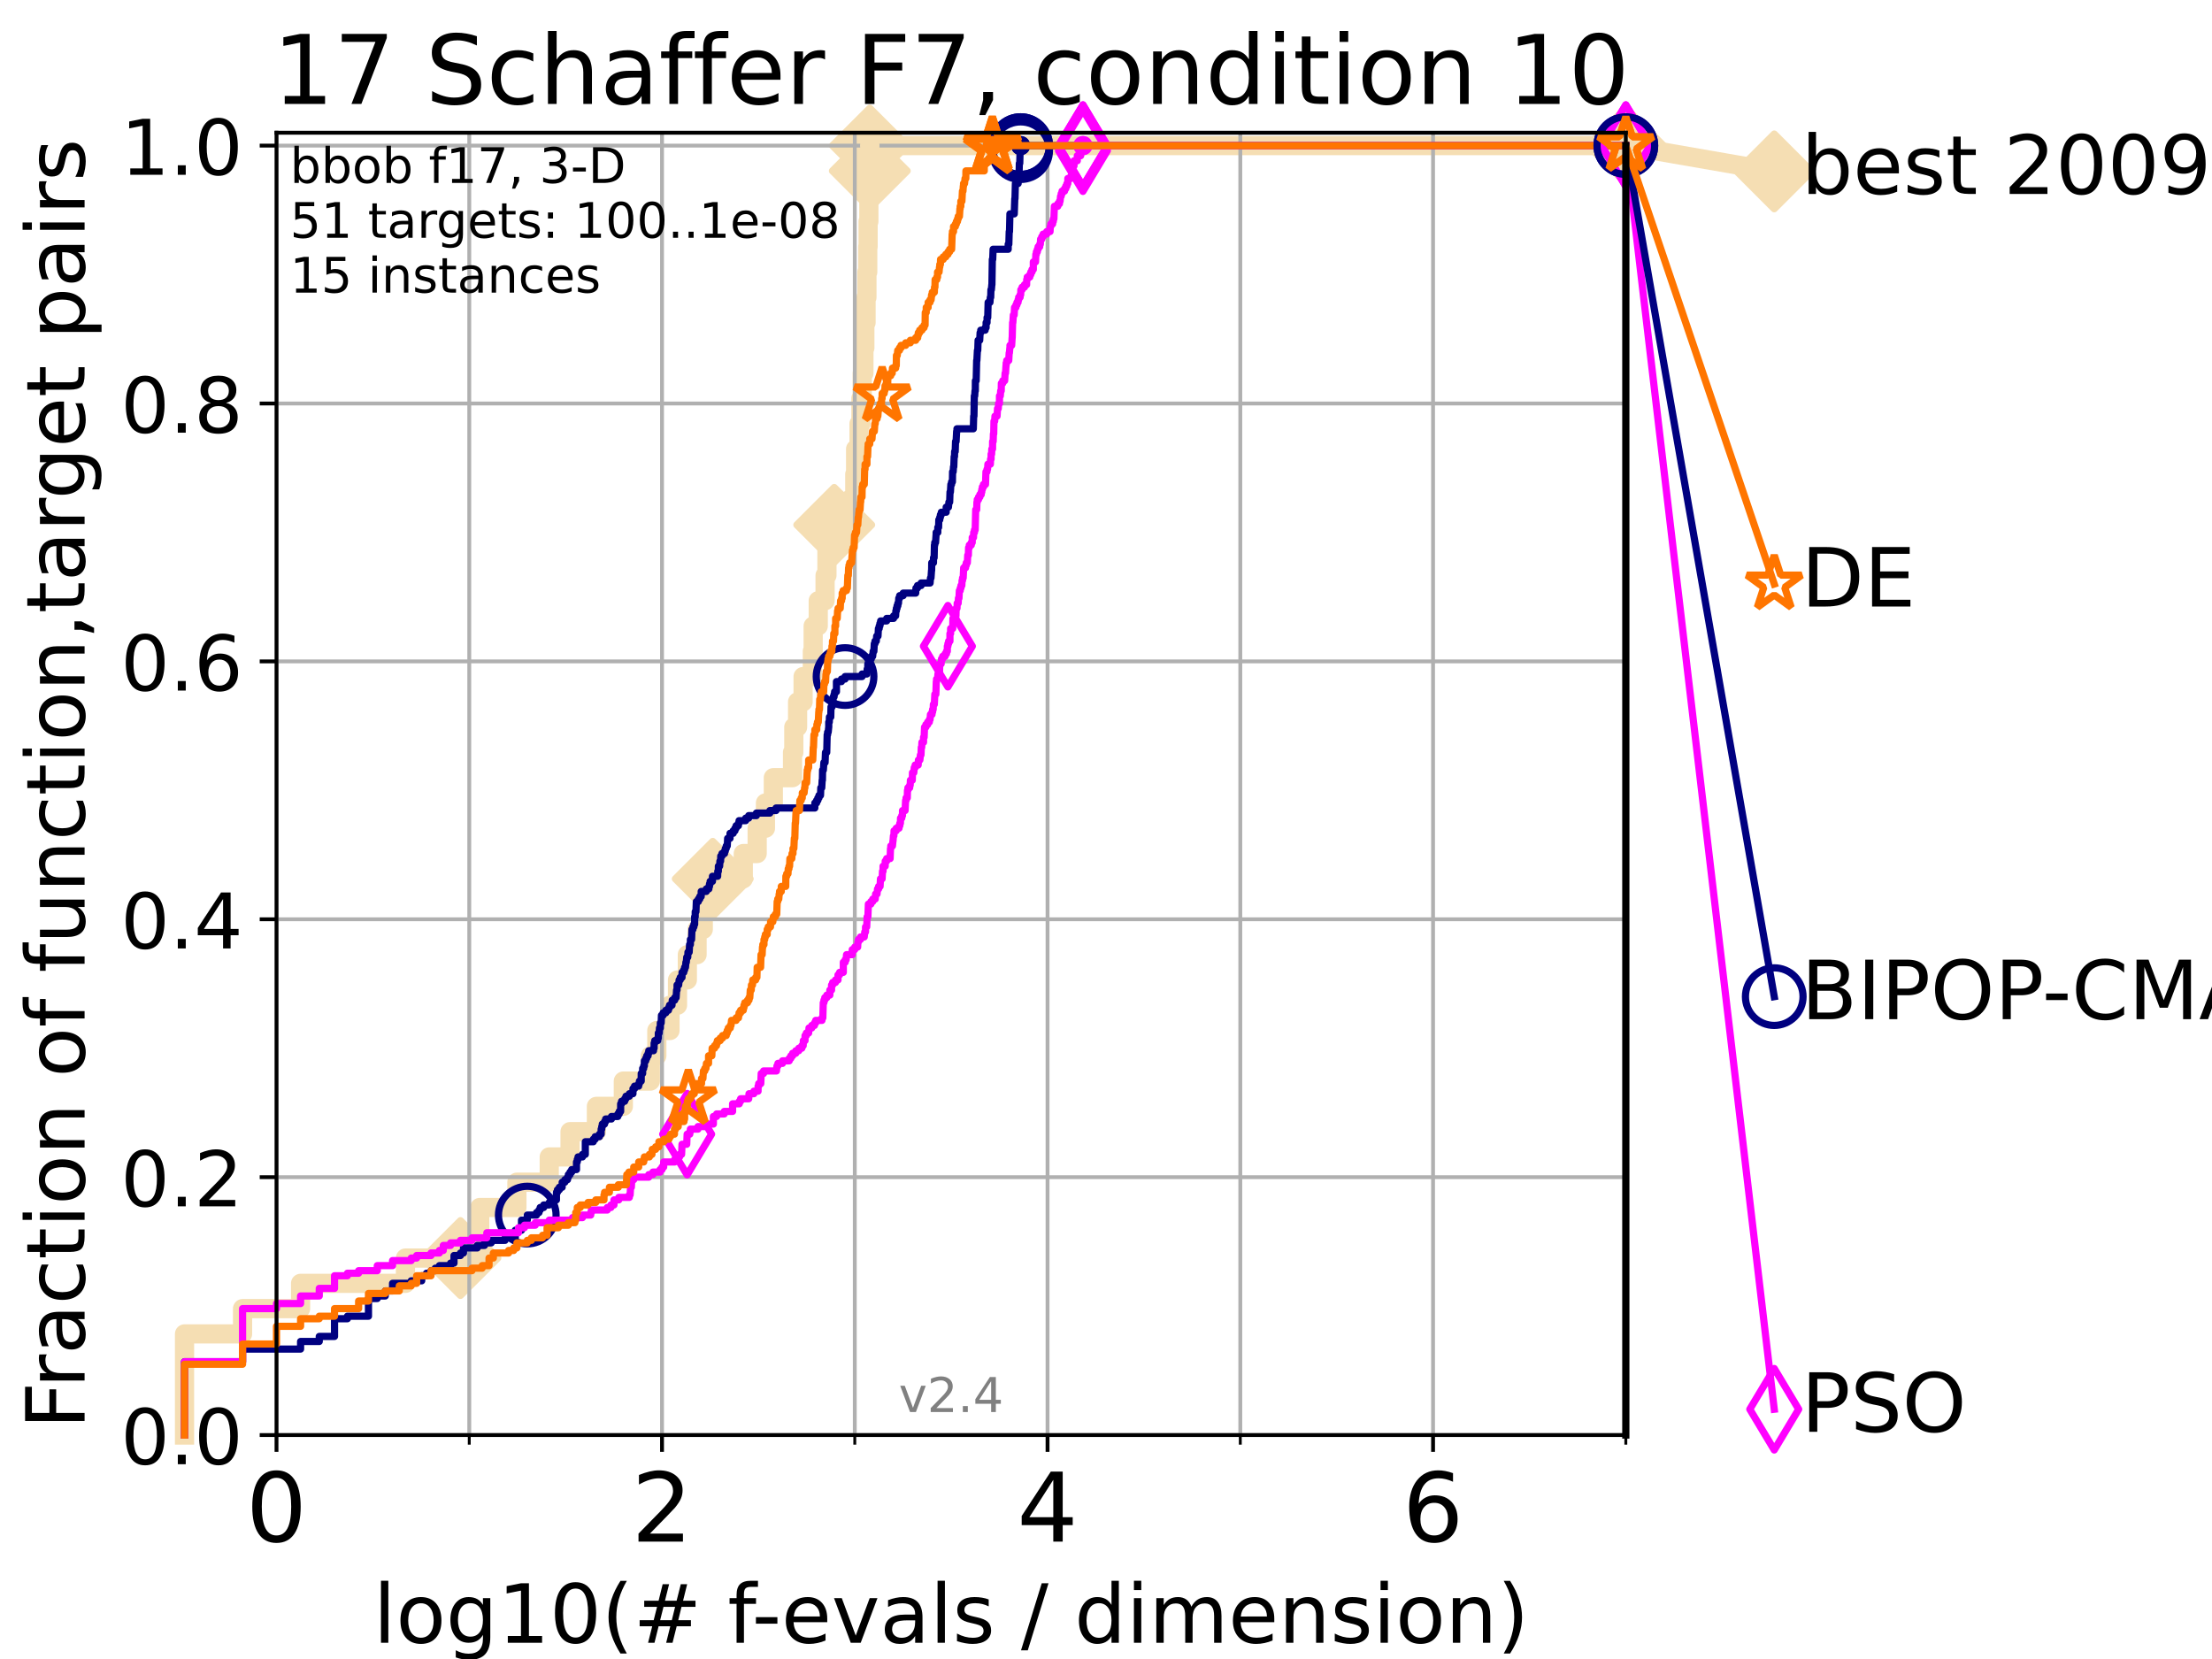 <?xml version="1.0" encoding="utf-8" standalone="no"?>
<!DOCTYPE svg PUBLIC "-//W3C//DTD SVG 1.1//EN"
  "http://www.w3.org/Graphics/SVG/1.1/DTD/svg11.dtd">
<!-- Created with matplotlib (https://matplotlib.org/) -->
<svg height="345.6pt" version="1.1" viewBox="0 0 460.8 345.6" width="460.8pt" xmlns="http://www.w3.org/2000/svg" xmlns:xlink="http://www.w3.org/1999/xlink">
 <defs>
  <style type="text/css">*{stroke-linecap:butt;stroke-linejoin:round;}</style>
 </defs>
 <g id="figure_1">
  <g id="patch_1">
   <path d="M 0 345.6 
L 460.8 345.6 
L 460.8 0 
L 0 0 
z
" style="fill:#ffffff;"/>
  </g>
  <g id="axes_1">
   <g id="patch_2">
    <path d="M 57.6 298.944 
L 338.688 298.944 
L 338.688 27.648 
L 57.6 27.648 
z
" style="fill:#ffffff;"/>
   </g>
   <g id="line2d_1">
    <path d="M 38.441 298.944 
L 38.441 277.877 
L 50.529 277.877 
L 50.529 272.61 
L 62.617 272.61 
L 62.617 267.343 
L 84.464 267.343 
L 84.464 262.076 
L 95.918 262.076 
L 95.918 256.809 
L 99.938 256.809 
L 99.938 251.542 
L 107.68 251.542 
L 107.68 246.275 
L 114.419 246.275 
L 114.419 241.009 
L 118.752 241.009 
L 118.752 235.742 
L 124.242 235.742 
L 124.242 230.475 
L 129.853 230.475 
L 129.853 225.208 
L 135.482 225.208 
L 135.482 219.941 
L 136.832 219.941 
L 136.832 214.674 
L 139.573 214.674 
L 139.573 209.407 
L 141.139 209.407 
L 141.139 204.141 
L 143.187 204.141 
L 143.187 198.874 
L 145.213 198.874 
L 145.213 193.607 
L 146.503 193.607 
L 146.503 188.34 
L 148.481 188.34 
L 148.481 183.073 
L 154.841 183.073 
L 154.841 177.806 
L 157.735 177.806 
L 157.735 172.539 
L 159.457 172.539 
L 159.457 167.272 
L 161.1 167.272 
L 161.1 162.006 
L 165.096 162.006 
L 165.096 156.739 
L 165.363 156.739 
L 165.363 151.472 
L 166.152 151.472 
L 166.152 146.205 
L 167.299 146.205 
L 167.299 140.938 
L 169.226 140.938 
L 169.226 135.671 
L 169.398 135.671 
L 169.398 130.404 
L 170.455 130.404 
L 170.455 125.138 
L 171.879 125.138 
L 171.879 119.871 
L 172.265 119.871 
L 172.265 114.604 
L 173.785 114.604 
L 173.785 109.337 
L 176.969 109.337 
L 176.969 104.07 
L 178.066 104.07 
L 178.066 98.803 
L 178.24 98.803 
L 178.24 93.536 
L 178.956 93.536 
L 178.956 88.27 
L 179.344 88.27 
L 179.344 83.003 
L 179.622 83.003 
L 179.622 77.736 
L 179.97 77.736 
L 179.97 72.469 
L 180.162 72.469 
L 180.162 67.202 
L 180.417 67.202 
L 180.417 61.935 
L 180.599 61.935 
L 180.599 56.668 
L 180.765 56.668 
L 180.765 51.402 
L 180.839 51.402 
L 180.839 46.135 
L 180.997 46.135 
L 180.997 40.868 
L 181.115 40.868 
L 181.115 35.601 
L 181.197 35.601 
L 181.197 30.334 
L 338.688 30.334 
" style="fill:none;stroke:#f5deb3;stroke-linecap:square;stroke-width:4;"/>
   </g>
   <g id="line2d_2">
    <defs>
     <path d="M -0 7.778 
L 7.778 0 
L 0 -7.778 
L -7.778 -0 
z
" id="m810b6800f2" style="stroke:#f5deb3;stroke-linejoin:miter;stroke-width:1.5;"/>
    </defs>
    <g>
     <use style="fill:#f5deb3;stroke:#f5deb3;stroke-linejoin:miter;stroke-width:1.5;" x="95.918" xlink:href="#m810b6800f2" y="262.076"/>
     <use style="fill:#f5deb3;stroke:#f5deb3;stroke-linejoin:miter;stroke-width:1.5;" x="148.481" xlink:href="#m810b6800f2" y="183.073"/>
     <use style="fill:#f5deb3;stroke:#f5deb3;stroke-linejoin:miter;stroke-width:1.5;" x="173.785" xlink:href="#m810b6800f2" y="109.337"/>
     <use style="fill:#f5deb3;stroke:#f5deb3;stroke-linejoin:miter;stroke-width:1.5;" x="181.197" xlink:href="#m810b6800f2" y="35.601"/>
     <use style="fill:#f5deb3;stroke:#f5deb3;stroke-linejoin:miter;stroke-width:1.5;" x="181.197" xlink:href="#m810b6800f2" y="30.334"/>
     <use style="fill:#f5deb3;stroke:#f5deb3;stroke-linejoin:miter;stroke-width:1.5;" x="338.688" xlink:href="#m810b6800f2" y="30.334"/>
    </g>
   </g>
   <g id="line2d_3">
    <path style="fill:none;stroke:#f5deb3;stroke-linecap:square;stroke-width:4;"/>
    <g/>
   </g>
   <g id="line2d_4">
    <path d="M 338.688 30.334 
L 369.608 35.706 
" style="fill:none;stroke:#f5deb3;stroke-linecap:square;stroke-width:4;"/>
    <g>
     <use style="fill:#f5deb3;stroke:#f5deb3;stroke-linejoin:miter;stroke-width:1.5;" x="338.688" xlink:href="#m810b6800f2" y="30.334"/>
     <use style="fill:#f5deb3;stroke:#f5deb3;stroke-linejoin:miter;stroke-width:1.5;" x="369.608" xlink:href="#m810b6800f2" y="35.706"/>
    </g>
   </g>
   <g id="matplotlib.axis_1">
    <g id="xtick_1">
     <g id="line2d_5">
      <path clip-path="url(#pe889f458b9)" d="M 57.6 298.944 
L 57.6 27.648 
" style="fill:none;stroke:#b0b0b0;stroke-linecap:square;stroke-width:0.8;"/>
     </g>
     <g id="line2d_6">
      <defs>
       <path d="M 0 0 
L 0 3.5 
" id="mc84abe95f9" style="stroke:#000000;stroke-width:0.8;"/>
      </defs>
      <g>
       <use style="stroke:#000000;stroke-width:0.8;" x="57.6" xlink:href="#mc84abe95f9" y="298.944"/>
      </g>
     </g>
     <g id="text_1">
      <!-- 0 -->
      <g transform="translate(51.237 321.141)scale(0.2 -0.2)">
       <defs>
        <path d="M 31.781 66.406 
Q 24.172 66.406 20.328 58.906 
Q 16.5 51.422 16.5 36.375 
Q 16.5 21.391 20.328 13.891 
Q 24.172 6.391 31.781 6.391 
Q 39.453 6.391 43.281 13.891 
Q 47.125 21.391 47.125 36.375 
Q 47.125 51.422 43.281 58.906 
Q 39.453 66.406 31.781 66.406 
z
M 31.781 74.219 
Q 44.047 74.219 50.516 64.516 
Q 56.984 54.828 56.984 36.375 
Q 56.984 17.969 50.516 8.266 
Q 44.047 -1.422 31.781 -1.422 
Q 19.531 -1.422 13.062 8.266 
Q 6.594 17.969 6.594 36.375 
Q 6.594 54.828 13.062 64.516 
Q 19.531 74.219 31.781 74.219 
z
" id="DejaVuSans-48"/>
       </defs>
       <use xlink:href="#DejaVuSans-48"/>
      </g>
     </g>
    </g>
    <g id="xtick_2">
     <g id="line2d_7">
      <path clip-path="url(#pe889f458b9)" d="M 137.911 298.944 
L 137.911 27.648 
" style="fill:none;stroke:#b0b0b0;stroke-linecap:square;stroke-width:0.8;"/>
     </g>
     <g id="line2d_8">
      <g>
       <use style="stroke:#000000;stroke-width:0.8;" x="137.911" xlink:href="#mc84abe95f9" y="298.944"/>
      </g>
     </g>
     <g id="text_2">
      <!-- 2 -->
      <g transform="translate(131.548 321.141)scale(0.2 -0.2)">
       <defs>
        <path d="M 19.188 8.297 
L 53.609 8.297 
L 53.609 0 
L 7.328 0 
L 7.328 8.297 
Q 12.938 14.109 22.625 23.891 
Q 32.328 33.688 34.812 36.531 
Q 39.547 41.844 41.422 45.531 
Q 43.312 49.219 43.312 52.781 
Q 43.312 58.594 39.234 62.25 
Q 35.156 65.922 28.609 65.922 
Q 23.969 65.922 18.812 64.312 
Q 13.672 62.703 7.812 59.422 
L 7.812 69.391 
Q 13.766 71.781 18.938 73 
Q 24.125 74.219 28.422 74.219 
Q 39.75 74.219 46.484 68.547 
Q 53.219 62.891 53.219 53.422 
Q 53.219 48.922 51.531 44.891 
Q 49.859 40.875 45.406 35.406 
Q 44.188 33.984 37.641 27.219 
Q 31.109 20.453 19.188 8.297 
z
" id="DejaVuSans-50"/>
       </defs>
       <use xlink:href="#DejaVuSans-50"/>
      </g>
     </g>
    </g>
    <g id="xtick_3">
     <g id="line2d_9">
      <path clip-path="url(#pe889f458b9)" d="M 218.222 298.944 
L 218.222 27.648 
" style="fill:none;stroke:#b0b0b0;stroke-linecap:square;stroke-width:0.8;"/>
     </g>
     <g id="line2d_10">
      <g>
       <use style="stroke:#000000;stroke-width:0.8;" x="218.222" xlink:href="#mc84abe95f9" y="298.944"/>
      </g>
     </g>
     <g id="text_3">
      <!-- 4 -->
      <g transform="translate(211.859 321.141)scale(0.2 -0.2)">
       <defs>
        <path d="M 37.797 64.312 
L 12.891 25.391 
L 37.797 25.391 
z
M 35.203 72.906 
L 47.609 72.906 
L 47.609 25.391 
L 58.016 25.391 
L 58.016 17.188 
L 47.609 17.188 
L 47.609 0 
L 37.797 0 
L 37.797 17.188 
L 4.891 17.188 
L 4.891 26.703 
z
" id="DejaVuSans-52"/>
       </defs>
       <use xlink:href="#DejaVuSans-52"/>
      </g>
     </g>
    </g>
    <g id="xtick_4">
     <g id="line2d_11">
      <path clip-path="url(#pe889f458b9)" d="M 298.533 298.944 
L 298.533 27.648 
" style="fill:none;stroke:#b0b0b0;stroke-linecap:square;stroke-width:0.8;"/>
     </g>
     <g id="line2d_12">
      <g>
       <use style="stroke:#000000;stroke-width:0.8;" x="298.533" xlink:href="#mc84abe95f9" y="298.944"/>
      </g>
     </g>
     <g id="text_4">
      <!-- 6 -->
      <g transform="translate(292.17 321.141)scale(0.2 -0.2)">
       <defs>
        <path d="M 33.016 40.375 
Q 26.375 40.375 22.484 35.828 
Q 18.609 31.297 18.609 23.391 
Q 18.609 15.531 22.484 10.953 
Q 26.375 6.391 33.016 6.391 
Q 39.656 6.391 43.531 10.953 
Q 47.406 15.531 47.406 23.391 
Q 47.406 31.297 43.531 35.828 
Q 39.656 40.375 33.016 40.375 
z
M 52.594 71.297 
L 52.594 62.312 
Q 48.875 64.062 45.094 64.984 
Q 41.312 65.922 37.594 65.922 
Q 27.828 65.922 22.672 59.328 
Q 17.531 52.734 16.797 39.406 
Q 19.672 43.656 24.016 45.922 
Q 28.375 48.188 33.594 48.188 
Q 44.578 48.188 50.953 41.516 
Q 57.328 34.859 57.328 23.391 
Q 57.328 12.156 50.688 5.359 
Q 44.047 -1.422 33.016 -1.422 
Q 20.359 -1.422 13.672 8.266 
Q 6.984 17.969 6.984 36.375 
Q 6.984 53.656 15.188 63.938 
Q 23.391 74.219 37.203 74.219 
Q 40.922 74.219 44.703 73.484 
Q 48.484 72.75 52.594 71.297 
z
" id="DejaVuSans-54"/>
       </defs>
       <use xlink:href="#DejaVuSans-54"/>
      </g>
     </g>
    </g>
    <g id="xtick_5">
     <g id="line2d_13">
      <path clip-path="url(#pe889f458b9)" d="M 97.755 298.944 
L 97.755 27.648 
" style="fill:none;stroke:#b0b0b0;stroke-linecap:square;stroke-width:0.8;"/>
     </g>
     <g id="line2d_14">
      <defs>
       <path d="M 0 0 
L 0 2 
" id="mc103a5c25d" style="stroke:#000000;stroke-width:0.6;"/>
      </defs>
      <g>
       <use style="stroke:#000000;stroke-width:0.6;" x="97.755" xlink:href="#mc103a5c25d" y="298.944"/>
      </g>
     </g>
    </g>
    <g id="xtick_6">
     <g id="line2d_15">
      <path clip-path="url(#pe889f458b9)" d="M 178.066 298.944 
L 178.066 27.648 
" style="fill:none;stroke:#b0b0b0;stroke-linecap:square;stroke-width:0.8;"/>
     </g>
     <g id="line2d_16">
      <g>
       <use style="stroke:#000000;stroke-width:0.6;" x="178.066" xlink:href="#mc103a5c25d" y="298.944"/>
      </g>
     </g>
    </g>
    <g id="xtick_7">
     <g id="line2d_17">
      <path clip-path="url(#pe889f458b9)" d="M 258.377 298.944 
L 258.377 27.648 
" style="fill:none;stroke:#b0b0b0;stroke-linecap:square;stroke-width:0.8;"/>
     </g>
     <g id="line2d_18">
      <g>
       <use style="stroke:#000000;stroke-width:0.6;" x="258.377" xlink:href="#mc103a5c25d" y="298.944"/>
      </g>
     </g>
    </g>
    <g id="xtick_8">
     <g id="line2d_19">
      <path clip-path="url(#pe889f458b9)" d="M 338.688 298.944 
L 338.688 27.648 
" style="fill:none;stroke:#b0b0b0;stroke-linecap:square;stroke-width:0.8;"/>
     </g>
     <g id="line2d_20">
      <g>
       <use style="stroke:#000000;stroke-width:0.6;" x="338.688" xlink:href="#mc103a5c25d" y="298.944"/>
      </g>
     </g>
    </g>
    <g id="text_5">
     <!-- log10(# f-evals / dimension) -->
     <g transform="translate(77.764 342.218)scale(0.17 -0.17)">
      <defs>
       <path d="M 9.422 75.984 
L 18.406 75.984 
L 18.406 0 
L 9.422 0 
z
" id="DejaVuSans-108"/>
       <path d="M 30.609 48.391 
Q 23.391 48.391 19.188 42.75 
Q 14.984 37.109 14.984 27.297 
Q 14.984 17.484 19.156 11.844 
Q 23.344 6.203 30.609 6.203 
Q 37.797 6.203 41.984 11.859 
Q 46.188 17.531 46.188 27.297 
Q 46.188 37.016 41.984 42.703 
Q 37.797 48.391 30.609 48.391 
z
M 30.609 56 
Q 42.328 56 49.016 48.375 
Q 55.719 40.766 55.719 27.297 
Q 55.719 13.875 49.016 6.219 
Q 42.328 -1.422 30.609 -1.422 
Q 18.844 -1.422 12.172 6.219 
Q 5.516 13.875 5.516 27.297 
Q 5.516 40.766 12.172 48.375 
Q 18.844 56 30.609 56 
z
" id="DejaVuSans-111"/>
       <path d="M 45.406 27.984 
Q 45.406 37.75 41.375 43.109 
Q 37.359 48.484 30.078 48.484 
Q 22.859 48.484 18.828 43.109 
Q 14.797 37.75 14.797 27.984 
Q 14.797 18.266 18.828 12.891 
Q 22.859 7.516 30.078 7.516 
Q 37.359 7.516 41.375 12.891 
Q 45.406 18.266 45.406 27.984 
z
M 54.391 6.781 
Q 54.391 -7.172 48.188 -13.984 
Q 42 -20.797 29.203 -20.797 
Q 24.469 -20.797 20.266 -20.094 
Q 16.062 -19.391 12.109 -17.922 
L 12.109 -9.188 
Q 16.062 -11.328 19.922 -12.344 
Q 23.781 -13.375 27.781 -13.375 
Q 36.625 -13.375 41.016 -8.766 
Q 45.406 -4.156 45.406 5.172 
L 45.406 9.625 
Q 42.625 4.781 38.281 2.391 
Q 33.938 0 27.875 0 
Q 17.828 0 11.672 7.656 
Q 5.516 15.328 5.516 27.984 
Q 5.516 40.672 11.672 48.328 
Q 17.828 56 27.875 56 
Q 33.938 56 38.281 53.609 
Q 42.625 51.219 45.406 46.391 
L 45.406 54.688 
L 54.391 54.688 
z
" id="DejaVuSans-103"/>
       <path d="M 12.406 8.297 
L 28.516 8.297 
L 28.516 63.922 
L 10.984 60.406 
L 10.984 69.391 
L 28.422 72.906 
L 38.281 72.906 
L 38.281 8.297 
L 54.391 8.297 
L 54.391 0 
L 12.406 0 
z
" id="DejaVuSans-49"/>
       <path d="M 31 75.875 
Q 24.469 64.656 21.281 53.656 
Q 18.109 42.672 18.109 31.391 
Q 18.109 20.125 21.312 9.062 
Q 24.516 -2 31 -13.188 
L 23.188 -13.188 
Q 15.875 -1.703 12.234 9.375 
Q 8.594 20.453 8.594 31.391 
Q 8.594 42.281 12.203 53.312 
Q 15.828 64.359 23.188 75.875 
z
" id="DejaVuSans-40"/>
       <path d="M 51.125 44 
L 36.922 44 
L 32.812 27.688 
L 47.125 27.688 
z
M 43.797 71.781 
L 38.719 51.516 
L 52.984 51.516 
L 58.109 71.781 
L 65.922 71.781 
L 60.891 51.516 
L 76.125 51.516 
L 76.125 44 
L 58.984 44 
L 54.984 27.688 
L 70.516 27.688 
L 70.516 20.219 
L 53.078 20.219 
L 48 0 
L 40.188 0 
L 45.219 20.219 
L 30.906 20.219 
L 25.875 0 
L 18.016 0 
L 23.094 20.219 
L 7.719 20.219 
L 7.719 27.688 
L 24.906 27.688 
L 29 44 
L 13.281 44 
L 13.281 51.516 
L 30.906 51.516 
L 35.891 71.781 
z
" id="DejaVuSans-35"/>
       <path id="DejaVuSans-32"/>
       <path d="M 37.109 75.984 
L 37.109 68.5 
L 28.516 68.5 
Q 23.688 68.5 21.797 66.547 
Q 19.922 64.594 19.922 59.516 
L 19.922 54.688 
L 34.719 54.688 
L 34.719 47.703 
L 19.922 47.703 
L 19.922 0 
L 10.891 0 
L 10.891 47.703 
L 2.297 47.703 
L 2.297 54.688 
L 10.891 54.688 
L 10.891 58.5 
Q 10.891 67.625 15.141 71.797 
Q 19.391 75.984 28.609 75.984 
z
" id="DejaVuSans-102"/>
       <path d="M 4.891 31.391 
L 31.203 31.391 
L 31.203 23.391 
L 4.891 23.391 
z
" id="DejaVuSans-45"/>
       <path d="M 56.203 29.594 
L 56.203 25.203 
L 14.891 25.203 
Q 15.484 15.922 20.484 11.062 
Q 25.484 6.203 34.422 6.203 
Q 39.594 6.203 44.453 7.469 
Q 49.312 8.734 54.109 11.281 
L 54.109 2.781 
Q 49.266 0.734 44.188 -0.344 
Q 39.109 -1.422 33.891 -1.422 
Q 20.797 -1.422 13.156 6.188 
Q 5.516 13.812 5.516 26.812 
Q 5.516 40.234 12.766 48.109 
Q 20.016 56 32.328 56 
Q 43.359 56 49.781 48.891 
Q 56.203 41.797 56.203 29.594 
z
M 47.219 32.234 
Q 47.125 39.594 43.094 43.984 
Q 39.062 48.391 32.422 48.391 
Q 24.906 48.391 20.391 44.141 
Q 15.875 39.891 15.188 32.172 
z
" id="DejaVuSans-101"/>
       <path d="M 2.984 54.688 
L 12.5 54.688 
L 29.594 8.797 
L 46.688 54.688 
L 56.203 54.688 
L 35.688 0 
L 23.484 0 
z
" id="DejaVuSans-118"/>
       <path d="M 34.281 27.484 
Q 23.391 27.484 19.188 25 
Q 14.984 22.516 14.984 16.5 
Q 14.984 11.719 18.141 8.906 
Q 21.297 6.109 26.703 6.109 
Q 34.188 6.109 38.703 11.406 
Q 43.219 16.703 43.219 25.484 
L 43.219 27.484 
z
M 52.203 31.203 
L 52.203 0 
L 43.219 0 
L 43.219 8.297 
Q 40.141 3.328 35.547 0.953 
Q 30.953 -1.422 24.312 -1.422 
Q 15.922 -1.422 10.953 3.297 
Q 6 8.016 6 15.922 
Q 6 25.141 12.172 29.828 
Q 18.359 34.516 30.609 34.516 
L 43.219 34.516 
L 43.219 35.406 
Q 43.219 41.609 39.141 45 
Q 35.062 48.391 27.688 48.391 
Q 23 48.391 18.547 47.266 
Q 14.109 46.141 10.016 43.891 
L 10.016 52.203 
Q 14.938 54.109 19.578 55.047 
Q 24.219 56 28.609 56 
Q 40.484 56 46.344 49.844 
Q 52.203 43.703 52.203 31.203 
z
" id="DejaVuSans-97"/>
       <path d="M 44.281 53.078 
L 44.281 44.578 
Q 40.484 46.531 36.375 47.5 
Q 32.281 48.484 27.875 48.484 
Q 21.188 48.484 17.844 46.438 
Q 14.5 44.391 14.5 40.281 
Q 14.5 37.156 16.891 35.375 
Q 19.281 33.594 26.516 31.984 
L 29.594 31.297 
Q 39.156 29.25 43.188 25.516 
Q 47.219 21.781 47.219 15.094 
Q 47.219 7.469 41.188 3.016 
Q 35.156 -1.422 24.609 -1.422 
Q 20.219 -1.422 15.453 -0.562 
Q 10.688 0.297 5.422 2 
L 5.422 11.281 
Q 10.406 8.688 15.234 7.391 
Q 20.062 6.109 24.812 6.109 
Q 31.156 6.109 34.562 8.281 
Q 37.984 10.453 37.984 14.406 
Q 37.984 18.062 35.516 20.016 
Q 33.062 21.969 24.703 23.781 
L 21.578 24.516 
Q 13.234 26.266 9.516 29.906 
Q 5.812 33.547 5.812 39.891 
Q 5.812 47.609 11.281 51.797 
Q 16.75 56 26.812 56 
Q 31.781 56 36.172 55.266 
Q 40.578 54.547 44.281 53.078 
z
" id="DejaVuSans-115"/>
       <path d="M 25.391 72.906 
L 33.688 72.906 
L 8.297 -9.281 
L 0 -9.281 
z
" id="DejaVuSans-47"/>
       <path d="M 45.406 46.391 
L 45.406 75.984 
L 54.391 75.984 
L 54.391 0 
L 45.406 0 
L 45.406 8.203 
Q 42.578 3.328 38.25 0.953 
Q 33.938 -1.422 27.875 -1.422 
Q 17.969 -1.422 11.734 6.484 
Q 5.516 14.406 5.516 27.297 
Q 5.516 40.188 11.734 48.094 
Q 17.969 56 27.875 56 
Q 33.938 56 38.25 53.625 
Q 42.578 51.266 45.406 46.391 
z
M 14.797 27.297 
Q 14.797 17.391 18.875 11.75 
Q 22.953 6.109 30.078 6.109 
Q 37.203 6.109 41.297 11.75 
Q 45.406 17.391 45.406 27.297 
Q 45.406 37.203 41.297 42.844 
Q 37.203 48.484 30.078 48.484 
Q 22.953 48.484 18.875 42.844 
Q 14.797 37.203 14.797 27.297 
z
" id="DejaVuSans-100"/>
       <path d="M 9.422 54.688 
L 18.406 54.688 
L 18.406 0 
L 9.422 0 
z
M 9.422 75.984 
L 18.406 75.984 
L 18.406 64.594 
L 9.422 64.594 
z
" id="DejaVuSans-105"/>
       <path d="M 52 44.188 
Q 55.375 50.25 60.062 53.125 
Q 64.75 56 71.094 56 
Q 79.641 56 84.281 50.016 
Q 88.922 44.047 88.922 33.016 
L 88.922 0 
L 79.891 0 
L 79.891 32.719 
Q 79.891 40.578 77.094 44.375 
Q 74.312 48.188 68.609 48.188 
Q 61.625 48.188 57.562 43.547 
Q 53.516 38.922 53.516 30.906 
L 53.516 0 
L 44.484 0 
L 44.484 32.719 
Q 44.484 40.625 41.703 44.406 
Q 38.922 48.188 33.109 48.188 
Q 26.219 48.188 22.156 43.531 
Q 18.109 38.875 18.109 30.906 
L 18.109 0 
L 9.078 0 
L 9.078 54.688 
L 18.109 54.688 
L 18.109 46.188 
Q 21.188 51.219 25.484 53.609 
Q 29.781 56 35.688 56 
Q 41.656 56 45.828 52.969 
Q 50 49.953 52 44.188 
z
" id="DejaVuSans-109"/>
       <path d="M 54.891 33.016 
L 54.891 0 
L 45.906 0 
L 45.906 32.719 
Q 45.906 40.484 42.875 44.328 
Q 39.844 48.188 33.797 48.188 
Q 26.516 48.188 22.312 43.547 
Q 18.109 38.922 18.109 30.906 
L 18.109 0 
L 9.078 0 
L 9.078 54.688 
L 18.109 54.688 
L 18.109 46.188 
Q 21.344 51.125 25.703 53.562 
Q 30.078 56 35.797 56 
Q 45.219 56 50.047 50.172 
Q 54.891 44.344 54.891 33.016 
z
" id="DejaVuSans-110"/>
       <path d="M 8.016 75.875 
L 15.828 75.875 
Q 23.141 64.359 26.781 53.312 
Q 30.422 42.281 30.422 31.391 
Q 30.422 20.453 26.781 9.375 
Q 23.141 -1.703 15.828 -13.188 
L 8.016 -13.188 
Q 14.5 -2 17.703 9.062 
Q 20.906 20.125 20.906 31.391 
Q 20.906 42.672 17.703 53.656 
Q 14.5 64.656 8.016 75.875 
z
" id="DejaVuSans-41"/>
      </defs>
      <use xlink:href="#DejaVuSans-108"/>
      <use x="27.783" xlink:href="#DejaVuSans-111"/>
      <use x="88.965" xlink:href="#DejaVuSans-103"/>
      <use x="152.441" xlink:href="#DejaVuSans-49"/>
      <use x="216.064" xlink:href="#DejaVuSans-48"/>
      <use x="279.688" xlink:href="#DejaVuSans-40"/>
      <use x="318.701" xlink:href="#DejaVuSans-35"/>
      <use x="402.49" xlink:href="#DejaVuSans-32"/>
      <use x="434.277" xlink:href="#DejaVuSans-102"/>
      <use x="463.982" xlink:href="#DejaVuSans-45"/>
      <use x="500.066" xlink:href="#DejaVuSans-101"/>
      <use x="561.59" xlink:href="#DejaVuSans-118"/>
      <use x="620.77" xlink:href="#DejaVuSans-97"/>
      <use x="682.049" xlink:href="#DejaVuSans-108"/>
      <use x="709.832" xlink:href="#DejaVuSans-115"/>
      <use x="761.932" xlink:href="#DejaVuSans-32"/>
      <use x="793.719" xlink:href="#DejaVuSans-47"/>
      <use x="827.41" xlink:href="#DejaVuSans-32"/>
      <use x="859.197" xlink:href="#DejaVuSans-100"/>
      <use x="922.674" xlink:href="#DejaVuSans-105"/>
      <use x="950.457" xlink:href="#DejaVuSans-109"/>
      <use x="1047.869" xlink:href="#DejaVuSans-101"/>
      <use x="1109.393" xlink:href="#DejaVuSans-110"/>
      <use x="1172.771" xlink:href="#DejaVuSans-115"/>
      <use x="1224.871" xlink:href="#DejaVuSans-105"/>
      <use x="1252.654" xlink:href="#DejaVuSans-111"/>
      <use x="1313.836" xlink:href="#DejaVuSans-110"/>
      <use x="1377.215" xlink:href="#DejaVuSans-41"/>
     </g>
    </g>
   </g>
   <g id="matplotlib.axis_2">
    <g id="ytick_1">
     <g id="line2d_21">
      <path clip-path="url(#pe889f458b9)" d="M 57.6 298.944 
L 338.688 298.944 
" style="fill:none;stroke:#b0b0b0;stroke-linecap:square;stroke-width:0.8;"/>
     </g>
     <g id="line2d_22">
      <defs>
       <path d="M 0 0 
L -3.5 0 
" id="m717eb334db" style="stroke:#000000;stroke-width:0.8;"/>
      </defs>
      <g>
       <use style="stroke:#000000;stroke-width:0.8;" x="57.6" xlink:href="#m717eb334db" y="298.944"/>
      </g>
     </g>
     <g id="text_6">
      <!-- 0.0 -->
      <g transform="translate(25.155 305.023)scale(0.16 -0.16)">
       <defs>
        <path d="M 10.688 12.406 
L 21 12.406 
L 21 0 
L 10.688 0 
z
" id="DejaVuSans-46"/>
       </defs>
       <use xlink:href="#DejaVuSans-48"/>
       <use x="63.623" xlink:href="#DejaVuSans-46"/>
       <use x="95.41" xlink:href="#DejaVuSans-48"/>
      </g>
     </g>
    </g>
    <g id="ytick_2">
     <g id="line2d_23">
      <path clip-path="url(#pe889f458b9)" d="M 57.6 245.222 
L 338.688 245.222 
" style="fill:none;stroke:#b0b0b0;stroke-linecap:square;stroke-width:0.8;"/>
     </g>
     <g id="line2d_24">
      <g>
       <use style="stroke:#000000;stroke-width:0.8;" x="57.6" xlink:href="#m717eb334db" y="245.222"/>
      </g>
     </g>
     <g id="text_7">
      <!-- 0.2 -->
      <g transform="translate(25.155 251.301)scale(0.16 -0.16)">
       <use xlink:href="#DejaVuSans-48"/>
       <use x="63.623" xlink:href="#DejaVuSans-46"/>
       <use x="95.41" xlink:href="#DejaVuSans-50"/>
      </g>
     </g>
    </g>
    <g id="ytick_3">
     <g id="line2d_25">
      <path clip-path="url(#pe889f458b9)" d="M 57.6 191.5 
L 338.688 191.5 
" style="fill:none;stroke:#b0b0b0;stroke-linecap:square;stroke-width:0.8;"/>
     </g>
     <g id="line2d_26">
      <g>
       <use style="stroke:#000000;stroke-width:0.8;" x="57.6" xlink:href="#m717eb334db" y="191.5"/>
      </g>
     </g>
     <g id="text_8">
      <!-- 0.4 -->
      <g transform="translate(25.155 197.579)scale(0.16 -0.16)">
       <use xlink:href="#DejaVuSans-48"/>
       <use x="63.623" xlink:href="#DejaVuSans-46"/>
       <use x="95.41" xlink:href="#DejaVuSans-52"/>
      </g>
     </g>
    </g>
    <g id="ytick_4">
     <g id="line2d_27">
      <path clip-path="url(#pe889f458b9)" d="M 57.6 137.778 
L 338.688 137.778 
" style="fill:none;stroke:#b0b0b0;stroke-linecap:square;stroke-width:0.8;"/>
     </g>
     <g id="line2d_28">
      <g>
       <use style="stroke:#000000;stroke-width:0.8;" x="57.6" xlink:href="#m717eb334db" y="137.778"/>
      </g>
     </g>
     <g id="text_9">
      <!-- 0.6 -->
      <g transform="translate(25.155 143.857)scale(0.16 -0.16)">
       <use xlink:href="#DejaVuSans-48"/>
       <use x="63.623" xlink:href="#DejaVuSans-46"/>
       <use x="95.41" xlink:href="#DejaVuSans-54"/>
      </g>
     </g>
    </g>
    <g id="ytick_5">
     <g id="line2d_29">
      <path clip-path="url(#pe889f458b9)" d="M 57.6 84.056 
L 338.688 84.056 
" style="fill:none;stroke:#b0b0b0;stroke-linecap:square;stroke-width:0.8;"/>
     </g>
     <g id="line2d_30">
      <g>
       <use style="stroke:#000000;stroke-width:0.8;" x="57.6" xlink:href="#m717eb334db" y="84.056"/>
      </g>
     </g>
     <g id="text_10">
      <!-- 0.8 -->
      <g transform="translate(25.155 90.135)scale(0.16 -0.16)">
       <defs>
        <path d="M 31.781 34.625 
Q 24.75 34.625 20.719 30.859 
Q 16.703 27.094 16.703 20.516 
Q 16.703 13.922 20.719 10.156 
Q 24.75 6.391 31.781 6.391 
Q 38.812 6.391 42.859 10.172 
Q 46.922 13.969 46.922 20.516 
Q 46.922 27.094 42.891 30.859 
Q 38.875 34.625 31.781 34.625 
z
M 21.922 38.812 
Q 15.578 40.375 12.031 44.719 
Q 8.5 49.078 8.5 55.328 
Q 8.5 64.062 14.719 69.141 
Q 20.953 74.219 31.781 74.219 
Q 42.672 74.219 48.875 69.141 
Q 55.078 64.062 55.078 55.328 
Q 55.078 49.078 51.531 44.719 
Q 48 40.375 41.703 38.812 
Q 48.828 37.156 52.797 32.312 
Q 56.781 27.484 56.781 20.516 
Q 56.781 9.906 50.312 4.234 
Q 43.844 -1.422 31.781 -1.422 
Q 19.734 -1.422 13.25 4.234 
Q 6.781 9.906 6.781 20.516 
Q 6.781 27.484 10.781 32.312 
Q 14.797 37.156 21.922 38.812 
z
M 18.312 54.391 
Q 18.312 48.734 21.844 45.562 
Q 25.391 42.391 31.781 42.391 
Q 38.141 42.391 41.719 45.562 
Q 45.312 48.734 45.312 54.391 
Q 45.312 60.062 41.719 63.234 
Q 38.141 66.406 31.781 66.406 
Q 25.391 66.406 21.844 63.234 
Q 18.312 60.062 18.312 54.391 
z
" id="DejaVuSans-56"/>
       </defs>
       <use xlink:href="#DejaVuSans-48"/>
       <use x="63.623" xlink:href="#DejaVuSans-46"/>
       <use x="95.41" xlink:href="#DejaVuSans-56"/>
      </g>
     </g>
    </g>
    <g id="ytick_6">
     <g id="line2d_31">
      <path clip-path="url(#pe889f458b9)" d="M 57.6 30.334 
L 338.688 30.334 
" style="fill:none;stroke:#b0b0b0;stroke-linecap:square;stroke-width:0.8;"/>
     </g>
     <g id="line2d_32">
      <g>
       <use style="stroke:#000000;stroke-width:0.8;" x="57.6" xlink:href="#m717eb334db" y="30.334"/>
      </g>
     </g>
     <g id="text_11">
      <!-- 1.0 -->
      <g transform="translate(25.155 36.413)scale(0.16 -0.16)">
       <use xlink:href="#DejaVuSans-49"/>
       <use x="63.623" xlink:href="#DejaVuSans-46"/>
       <use x="95.41" xlink:href="#DejaVuSans-48"/>
      </g>
     </g>
    </g>
    <g id="text_12">
     <!-- Fraction of function,target pairs -->
     <g transform="translate(17.62 297.681)rotate(-90)scale(0.17 -0.17)">
      <defs>
       <path d="M 9.812 72.906 
L 51.703 72.906 
L 51.703 64.594 
L 19.672 64.594 
L 19.672 43.109 
L 48.578 43.109 
L 48.578 34.812 
L 19.672 34.812 
L 19.672 0 
L 9.812 0 
z
" id="DejaVuSans-70"/>
       <path d="M 41.109 46.297 
Q 39.594 47.172 37.812 47.578 
Q 36.031 48 33.891 48 
Q 26.266 48 22.188 43.047 
Q 18.109 38.094 18.109 28.812 
L 18.109 0 
L 9.078 0 
L 9.078 54.688 
L 18.109 54.688 
L 18.109 46.188 
Q 20.953 51.172 25.484 53.578 
Q 30.031 56 36.531 56 
Q 37.453 56 38.578 55.875 
Q 39.703 55.766 41.062 55.516 
z
" id="DejaVuSans-114"/>
       <path d="M 48.781 52.594 
L 48.781 44.188 
Q 44.969 46.297 41.141 47.344 
Q 37.312 48.391 33.406 48.391 
Q 24.656 48.391 19.812 42.844 
Q 14.984 37.312 14.984 27.297 
Q 14.984 17.281 19.812 11.734 
Q 24.656 6.203 33.406 6.203 
Q 37.312 6.203 41.141 7.25 
Q 44.969 8.297 48.781 10.406 
L 48.781 2.094 
Q 45.016 0.344 40.984 -0.531 
Q 36.969 -1.422 32.422 -1.422 
Q 20.062 -1.422 12.781 6.344 
Q 5.516 14.109 5.516 27.297 
Q 5.516 40.672 12.859 48.328 
Q 20.219 56 33.016 56 
Q 37.156 56 41.109 55.141 
Q 45.062 54.297 48.781 52.594 
z
" id="DejaVuSans-99"/>
       <path d="M 18.312 70.219 
L 18.312 54.688 
L 36.812 54.688 
L 36.812 47.703 
L 18.312 47.703 
L 18.312 18.016 
Q 18.312 11.328 20.141 9.422 
Q 21.969 7.516 27.594 7.516 
L 36.812 7.516 
L 36.812 0 
L 27.594 0 
Q 17.188 0 13.234 3.875 
Q 9.281 7.766 9.281 18.016 
L 9.281 47.703 
L 2.688 47.703 
L 2.688 54.688 
L 9.281 54.688 
L 9.281 70.219 
z
" id="DejaVuSans-116"/>
       <path d="M 8.5 21.578 
L 8.5 54.688 
L 17.484 54.688 
L 17.484 21.922 
Q 17.484 14.156 20.5 10.266 
Q 23.531 6.391 29.594 6.391 
Q 36.859 6.391 41.078 11.031 
Q 45.312 15.672 45.312 23.688 
L 45.312 54.688 
L 54.297 54.688 
L 54.297 0 
L 45.312 0 
L 45.312 8.406 
Q 42.047 3.422 37.719 1 
Q 33.406 -1.422 27.688 -1.422 
Q 18.266 -1.422 13.375 4.438 
Q 8.5 10.297 8.5 21.578 
z
M 31.109 56 
z
" id="DejaVuSans-117"/>
       <path d="M 11.719 12.406 
L 22.016 12.406 
L 22.016 4 
L 14.016 -11.625 
L 7.719 -11.625 
L 11.719 4 
z
" id="DejaVuSans-44"/>
       <path d="M 18.109 8.203 
L 18.109 -20.797 
L 9.078 -20.797 
L 9.078 54.688 
L 18.109 54.688 
L 18.109 46.391 
Q 20.953 51.266 25.266 53.625 
Q 29.594 56 35.594 56 
Q 45.562 56 51.781 48.094 
Q 58.016 40.188 58.016 27.297 
Q 58.016 14.406 51.781 6.484 
Q 45.562 -1.422 35.594 -1.422 
Q 29.594 -1.422 25.266 0.953 
Q 20.953 3.328 18.109 8.203 
z
M 48.688 27.297 
Q 48.688 37.203 44.609 42.844 
Q 40.531 48.484 33.406 48.484 
Q 26.266 48.484 22.188 42.844 
Q 18.109 37.203 18.109 27.297 
Q 18.109 17.391 22.188 11.75 
Q 26.266 6.109 33.406 6.109 
Q 40.531 6.109 44.609 11.75 
Q 48.688 17.391 48.688 27.297 
z
" id="DejaVuSans-112"/>
      </defs>
      <use xlink:href="#DejaVuSans-70"/>
      <use x="50.27" xlink:href="#DejaVuSans-114"/>
      <use x="91.383" xlink:href="#DejaVuSans-97"/>
      <use x="152.662" xlink:href="#DejaVuSans-99"/>
      <use x="207.643" xlink:href="#DejaVuSans-116"/>
      <use x="246.852" xlink:href="#DejaVuSans-105"/>
      <use x="274.635" xlink:href="#DejaVuSans-111"/>
      <use x="335.816" xlink:href="#DejaVuSans-110"/>
      <use x="399.195" xlink:href="#DejaVuSans-32"/>
      <use x="430.982" xlink:href="#DejaVuSans-111"/>
      <use x="492.164" xlink:href="#DejaVuSans-102"/>
      <use x="527.369" xlink:href="#DejaVuSans-32"/>
      <use x="559.156" xlink:href="#DejaVuSans-102"/>
      <use x="594.361" xlink:href="#DejaVuSans-117"/>
      <use x="657.74" xlink:href="#DejaVuSans-110"/>
      <use x="721.119" xlink:href="#DejaVuSans-99"/>
      <use x="776.1" xlink:href="#DejaVuSans-116"/>
      <use x="815.309" xlink:href="#DejaVuSans-105"/>
      <use x="843.092" xlink:href="#DejaVuSans-111"/>
      <use x="904.273" xlink:href="#DejaVuSans-110"/>
      <use x="967.652" xlink:href="#DejaVuSans-44"/>
      <use x="999.439" xlink:href="#DejaVuSans-116"/>
      <use x="1038.648" xlink:href="#DejaVuSans-97"/>
      <use x="1099.928" xlink:href="#DejaVuSans-114"/>
      <use x="1139.291" xlink:href="#DejaVuSans-103"/>
      <use x="1202.768" xlink:href="#DejaVuSans-101"/>
      <use x="1264.291" xlink:href="#DejaVuSans-116"/>
      <use x="1303.5" xlink:href="#DejaVuSans-32"/>
      <use x="1335.287" xlink:href="#DejaVuSans-112"/>
      <use x="1398.764" xlink:href="#DejaVuSans-97"/>
      <use x="1460.043" xlink:href="#DejaVuSans-105"/>
      <use x="1487.826" xlink:href="#DejaVuSans-114"/>
      <use x="1528.939" xlink:href="#DejaVuSans-115"/>
     </g>
    </g>
   </g>
   <g id="line2d_33">
    <defs>
     <path d="M 0 1.5 
C 0.398 1.5 0.779 1.342 1.061 1.061 
C 1.342 0.779 1.5 0.398 1.5 0 
C 1.5 -0.398 1.342 -0.779 1.061 -1.061 
C 0.779 -1.342 0.398 -1.5 0 -1.5 
C -0.398 -1.5 -0.779 -1.342 -1.061 -1.061 
C -1.342 -0.779 -1.5 -0.398 -1.5 0 
C -1.5 0.398 -1.342 0.779 -1.061 1.061 
C -0.779 1.342 -0.398 1.5 0 1.5 
z
" id="m00e59f66fc" style="stroke:#f5deb3;"/>
    </defs>
    <g>
     <use style="fill:#f5deb3;stroke:#f5deb3;" x="181.197" xlink:href="#m00e59f66fc" y="30.334"/>
     <use style="fill:#f5deb3;stroke:#f5deb3;" x="181.197" xlink:href="#m00e59f66fc" y="30.334"/>
    </g>
   </g>
   <g id="line2d_34">
    <defs>
     <path d="M 0 1.5 
C 0.398 1.5 0.779 1.342 1.061 1.061 
C 1.342 0.779 1.5 0.398 1.5 0 
C 1.5 -0.398 1.342 -0.779 1.061 -1.061 
C 0.779 -1.342 0.398 -1.5 0 -1.5 
C -0.398 -1.5 -0.779 -1.342 -1.061 -1.061 
C -1.342 -0.779 -1.5 -0.398 -1.5 0 
C -1.5 0.398 -1.342 0.779 -1.061 1.061 
C -0.779 1.342 -0.398 1.5 0 1.5 
z
" id="m908748ebb7" style="stroke:#000080;"/>
    </defs>
    <g>
     <use style="fill:#000080;stroke:#000080;" x="212.615" xlink:href="#m908748ebb7" y="30.334"/>
     <use style="fill:#000080;stroke:#000080;" x="212.615" xlink:href="#m908748ebb7" y="30.334"/>
    </g>
   </g>
   <g id="line2d_35">
    <path d="M 38.441 298.944 
L 38.441 283.67 
L 50.529 283.67 
L 50.529 281.037 
L 62.617 281.037 
L 62.617 279.457 
L 66.508 279.457 
L 66.508 278.403 
L 69.688 278.403 
L 69.688 274.716 
L 72.376 274.716 
L 72.376 274.19 
L 76.759 274.19 
L 76.759 270.503 
L 78.596 270.503 
L 78.596 269.976 
L 80.259 269.976 
L 80.259 268.923 
L 81.776 268.923 
L 81.776 267.343 
L 85.667 267.343 
L 85.667 266.816 
L 87.85 266.816 
L 87.85 265.763 
L 88.847 265.763 
L 88.847 265.236 
L 89.79 265.236 
L 89.79 264.709 
L 90.684 264.709 
L 90.684 264.183 
L 91.535 264.183 
L 91.535 263.656 
L 93.864 263.656 
L 93.864 263.129 
L 94.576 263.129 
L 94.576 261.549 
L 95.918 261.549 
L 95.918 261.023 
L 96.552 261.023 
L 96.552 259.969 
L 99.418 259.969 
L 99.418 259.443 
L 100.935 259.443 
L 100.935 258.916 
L 102.331 258.916 
L 102.331 258.389 
L 105.21 258.389 
L 105.21 257.862 
L 107.348 257.862 
L 107.348 256.282 
L 108.64 256.282 
L 108.64 254.176 
L 109.843 254.176 
L 109.843 253.122 
L 111.768 253.122 
L 111.768 252.596 
L 112.281 252.596 
L 112.281 252.069 
L 112.532 252.069 
L 112.532 251.542 
L 113.264 251.542 
L 113.264 251.016 
L 114.419 251.016 
L 114.419 250.489 
L 115.291 250.489 
L 115.291 249.962 
L 115.918 249.962 
L 115.918 248.382 
L 116.122 248.382 
L 116.122 247.855 
L 116.523 247.855 
L 116.523 247.329 
L 117.107 247.329 
L 117.107 246.275 
L 117.673 246.275 
L 117.673 245.749 
L 118.221 245.749 
L 118.221 245.222 
L 118.4 245.222 
L 118.4 244.695 
L 118.752 244.695 
L 118.752 244.169 
L 119.097 244.169 
L 119.097 243.642 
L 120.094 243.642 
L 120.094 242.062 
L 120.255 242.062 
L 120.255 241.535 
L 120.414 241.535 
L 120.414 241.009 
L 121.34 241.009 
L 121.34 240.482 
L 121.931 240.482 
L 121.931 237.848 
L 123.594 237.848 
L 123.594 237.322 
L 123.985 237.322 
L 123.985 236.795 
L 124.867 236.795 
L 124.867 236.268 
L 125.232 236.268 
L 125.232 235.215 
L 125.352 235.215 
L 125.352 234.688 
L 125.471 234.688 
L 125.471 234.162 
L 125.939 234.162 
L 125.939 233.635 
L 126.168 233.635 
L 126.168 233.108 
L 127.379 233.108 
L 127.379 232.582 
L 128.709 232.582 
L 128.709 232.055 
L 129.002 232.055 
L 129.002 231.528 
L 129.291 231.528 
L 129.291 229.948 
L 129.48 229.948 
L 129.48 229.421 
L 130.128 229.421 
L 130.128 228.895 
L 130.398 228.895 
L 130.398 228.368 
L 131.099 228.368 
L 131.099 227.841 
L 131.856 227.841 
L 131.856 226.788 
L 132.182 226.788 
L 132.182 226.261 
L 133.048 226.261 
L 133.048 225.735 
L 133.201 225.735 
L 133.201 225.208 
L 133.578 225.208 
L 133.578 223.628 
L 133.873 223.628 
L 133.873 222.575 
L 134.092 222.575 
L 134.092 222.048 
L 134.236 222.048 
L 134.236 220.994 
L 134.521 220.994 
L 134.521 220.468 
L 134.731 220.468 
L 134.731 219.941 
L 135.008 219.941 
L 135.008 219.414 
L 135.145 219.414 
L 135.145 218.888 
L 136.138 218.888 
L 136.138 218.361 
L 136.266 218.361 
L 136.266 217.308 
L 136.393 217.308 
L 136.393 216.781 
L 137.016 216.781 
L 137.016 216.254 
L 137.138 216.254 
L 137.138 215.201 
L 137.32 215.201 
L 137.38 214.148 
L 137.559 214.148 
L 137.559 213.094 
L 137.736 213.094 
L 137.794 211.514 
L 138.142 211.514 
L 138.142 210.987 
L 138.706 210.987 
L 138.706 210.461 
L 139.253 210.461 
L 139.253 209.934 
L 139.467 209.934 
L 139.467 209.407 
L 139.991 209.407 
L 140.042 208.354 
L 140.549 208.354 
L 140.549 207.827 
L 140.847 207.827 
L 140.944 206.247 
L 141.042 206.247 
L 141.042 205.194 
L 141.379 205.194 
L 141.474 204.141 
L 141.709 204.141 
L 141.709 203.614 
L 142.079 203.614 
L 142.079 202.56 
L 142.442 202.56 
L 142.442 202.034 
L 142.62 202.034 
L 142.62 201.507 
L 142.797 201.507 
L 142.884 200.454 
L 142.971 200.454 
L 143.058 199.4 
L 143.273 199.4 
L 143.316 198.347 
L 143.57 198.347 
L 143.654 196.767 
L 143.82 196.767 
L 143.82 195.714 
L 144.067 195.714 
L 144.148 193.607 
L 144.351 193.607 
L 144.351 193.08 
L 144.55 193.08 
L 144.55 192.553 
L 144.708 192.553 
L 144.708 190.973 
L 144.826 190.973 
L 144.826 189.92 
L 144.982 189.92 
L 145.059 187.813 
L 145.479 187.813 
L 145.479 187.287 
L 145.777 187.287 
L 145.777 186.76 
L 146.071 186.76 
L 146.071 185.706 
L 147.13 185.706 
L 147.13 185.18 
L 147.67 185.18 
L 147.67 184.653 
L 147.803 184.653 
L 147.803 184.126 
L 147.934 184.126 
L 147.934 183.6 
L 148.418 183.6 
L 148.418 182.546 
L 149.498 182.546 
L 149.527 181.493 
L 149.647 181.493 
L 149.647 180.44 
L 149.911 180.44 
L 149.97 179.386 
L 150.115 179.386 
L 150.144 178.333 
L 150.401 178.333 
L 150.401 177.806 
L 150.933 177.806 
L 150.933 177.28 
L 151.097 177.28 
L 151.097 176.753 
L 151.287 176.753 
L 151.287 176.226 
L 151.502 176.226 
L 151.582 174.646 
L 152.079 174.646 
L 152.079 173.593 
L 152.737 173.593 
L 152.737 173.066 
L 153.106 173.066 
L 153.106 172.539 
L 153.347 172.539 
L 153.347 172.013 
L 153.82 172.013 
L 153.82 171.486 
L 153.96 171.486 
L 153.96 170.959 
L 155.34 170.959 
L 155.34 170.433 
L 155.97 170.433 
L 155.97 169.906 
L 157.567 169.906 
L 157.567 169.379 
L 160.378 169.379 
L 160.378 168.853 
L 161.66 168.853 
L 161.66 168.326 
L 169.739 168.326 
L 169.748 167.272 
L 170.11 167.272 
L 170.11 166.746 
L 170.374 166.746 
L 170.374 166.219 
L 170.607 166.219 
L 170.607 165.692 
L 170.925 165.692 
L 170.987 164.112 
L 171.186 164.112 
L 171.272 162.532 
L 171.324 162.532 
L 171.358 160.426 
L 171.519 160.426 
L 171.629 158.846 
L 171.879 158.846 
L 171.962 156.739 
L 172.224 156.739 
L 172.313 153.052 
L 172.402 153.052 
L 172.402 152.525 
L 172.53 152.525 
L 172.634 151.472 
L 172.642 151.472 
L 172.642 150.419 
L 172.76 150.419 
L 172.784 149.365 
L 173.065 149.365 
L 173.111 147.258 
L 173.341 147.258 
L 173.341 146.732 
L 173.493 146.732 
L 173.576 145.152 
L 173.756 145.152 
L 173.756 144.625 
L 173.867 144.625 
L 173.867 144.098 
L 174.247 144.098 
L 174.247 141.992 
L 175.287 141.992 
L 175.287 141.465 
L 176.041 141.465 
L 176.041 140.938 
L 179.585 140.938 
L 179.585 140.411 
L 180.574 140.411 
L 180.655 139.358 
L 180.779 139.358 
L 180.779 138.305 
L 180.923 138.305 
L 180.923 137.778 
L 181.183 137.778 
L 181.183 137.251 
L 181.51 137.251 
L 181.51 136.725 
L 181.79 136.725 
L 181.893 135.671 
L 182.046 135.671 
L 182.129 134.091 
L 182.276 134.091 
L 182.276 133.565 
L 182.543 133.565 
L 182.628 132.511 
L 182.904 132.511 
L 182.991 130.931 
L 183.153 130.931 
L 183.153 130.404 
L 183.3 130.404 
L 183.3 129.878 
L 183.45 129.878 
L 183.45 129.351 
L 184.71 129.351 
L 184.71 128.824 
L 186.146 128.824 
L 186.146 128.298 
L 186.576 128.298 
L 186.626 127.244 
L 186.732 127.244 
L 186.732 126.718 
L 186.873 126.718 
L 186.873 126.191 
L 187.041 126.191 
L 187.041 125.664 
L 187.169 125.664 
L 187.231 124.611 
L 187.412 124.611 
L 187.412 124.084 
L 188.145 124.084 
L 188.145 123.558 
L 190.757 123.558 
L 190.81 122.504 
L 191.135 122.504 
L 191.135 121.977 
L 191.885 121.977 
L 191.885 121.451 
L 193.753 121.451 
L 193.838 120.397 
L 193.943 120.397 
L 194.053 118.817 
L 194.078 118.817 
L 194.097 117.237 
L 194.457 117.237 
L 194.464 116.184 
L 194.597 116.184 
L 194.658 113.55 
L 194.723 113.55 
L 194.723 113.024 
L 194.894 113.024 
L 195 111.444 
L 195.016 111.444 
L 195.016 110.917 
L 195.36 110.917 
L 195.36 109.864 
L 195.527 109.864 
L 195.57 108.284 
L 195.771 108.284 
L 195.771 107.757 
L 195.903 107.757 
L 195.903 107.23 
L 196.095 107.23 
L 196.095 106.704 
L 197.109 106.704 
L 197.109 105.65 
L 197.578 105.65 
L 197.673 104.597 
L 197.831 104.597 
L 197.906 102.49 
L 197.989 102.49 
L 198.082 100.91 
L 198.227 100.91 
L 198.227 100.383 
L 198.405 100.383 
L 198.438 98.277 
L 198.562 98.277 
L 198.634 97.223 
L 198.693 97.223 
L 198.769 95.116 
L 198.842 95.116 
L 198.863 94.063 
L 198.986 94.063 
L 199.059 91.956 
L 199.176 91.956 
L 199.285 89.85 
L 199.35 89.85 
L 199.35 89.323 
L 202.761 89.323 
L 202.835 86.69 
L 202.893 86.69 
L 202.968 82.476 
L 203.049 82.476 
L 203.108 81.423 
L 203.175 81.423 
L 203.191 79.316 
L 203.356 79.316 
L 203.456 75.102 
L 203.502 75.102 
L 203.611 72.996 
L 203.686 72.996 
L 203.754 70.889 
L 204.091 70.889 
L 204.171 69.309 
L 204.303 69.309 
L 204.303 68.782 
L 205.226 68.782 
L 205.226 68.255 
L 205.422 68.255 
L 205.422 67.202 
L 205.618 67.202 
L 205.623 66.149 
L 205.761 66.149 
L 205.847 62.989 
L 206.224 62.989 
L 206.3 61.935 
L 206.382 61.935 
L 206.427 60.355 
L 206.521 60.355 
L 206.614 59.302 
L 206.636 59.302 
L 206.72 54.035 
L 206.801 54.035 
L 206.879 51.928 
L 210.025 51.928 
L 210.025 50.875 
L 210.158 50.875 
L 210.238 48.241 
L 210.297 48.241 
L 210.383 44.555 
L 211.288 44.555 
L 211.396 41.395 
L 211.441 41.395 
L 211.522 38.234 
L 212.096 38.234 
L 212.205 36.128 
L 212.296 36.128 
L 212.345 34.021 
L 212.433 34.021 
L 212.491 31.914 
L 212.589 31.914 
L 212.615 30.334 
L 338.688 30.334 
L 338.688 30.334 
" style="fill:none;stroke:#000080;stroke-linecap:square;stroke-width:1.5;"/>
   </g>
   <g id="line2d_36">
    <defs>
     <path d="M 0 6 
C 1.591 6 3.117 5.368 4.243 4.243 
C 5.368 3.117 6 1.591 6 0 
C 6 -1.591 5.368 -3.117 4.243 -4.243 
C 3.117 -5.368 1.591 -6 0 -6 
C -1.591 -6 -3.117 -5.368 -4.243 -4.243 
C -5.368 -3.117 -6 -1.591 -6 0 
C -6 1.591 -5.368 3.117 -4.243 4.243 
C -3.117 5.368 -1.591 6 0 6 
z
" id="m4c9dd104d4" style="stroke:#000080;stroke-width:1.5;"/>
    </defs>
    <g>
     <use style="fill-opacity:0;stroke:#000080;stroke-width:1.5;" x="109.843" xlink:href="#m4c9dd104d4" y="253.122"/>
     <use style="fill-opacity:0;stroke:#000080;stroke-width:1.5;" x="176.041" xlink:href="#m4c9dd104d4" y="140.938"/>
     <use style="fill-opacity:0;stroke:#000080;stroke-width:1.5;" x="212.615" xlink:href="#m4c9dd104d4" y="31.387"/>
     <use style="fill-opacity:0;stroke:#000080;stroke-width:1.5;" x="212.615" xlink:href="#m4c9dd104d4" y="30.334"/>
     <use style="fill-opacity:0;stroke:#000080;stroke-width:1.5;" x="212.615" xlink:href="#m4c9dd104d4" y="30.334"/>
     <use style="fill-opacity:0;stroke:#000080;stroke-width:1.5;" x="338.688" xlink:href="#m4c9dd104d4" y="30.334"/>
    </g>
   </g>
   <g id="line2d_37">
    <path style="fill:none;stroke:#000080;stroke-linecap:square;stroke-width:1.5;"/>
    <g/>
   </g>
   <g id="line2d_38">
    <defs>
     <path d="M 0 1.5 
C 0.398 1.5 0.779 1.342 1.061 1.061 
C 1.342 0.779 1.5 0.398 1.5 0 
C 1.5 -0.398 1.342 -0.779 1.061 -1.061 
C 0.779 -1.342 0.398 -1.5 0 -1.5 
C -0.398 -1.5 -0.779 -1.342 -1.061 -1.061 
C -1.342 -0.779 -1.5 -0.398 -1.5 0 
C -1.5 0.398 -1.342 0.779 -1.061 1.061 
C -0.779 1.342 -0.398 1.5 0 1.5 
z
" id="me7aad0cecb" style="stroke:#ff00ff;"/>
    </defs>
    <g>
     <use style="fill:#ff00ff;stroke:#ff00ff;" x="225.594" xlink:href="#me7aad0cecb" y="30.334"/>
     <use style="fill:#ff00ff;stroke:#ff00ff;" x="225.594" xlink:href="#me7aad0cecb" y="30.334"/>
    </g>
   </g>
   <g id="line2d_39">
    <path d="M 38.441 298.944 
L 38.441 283.67 
L 50.529 283.67 
L 50.529 272.61 
L 57.6 272.61 
L 57.6 271.556 
L 62.617 271.556 
L 62.617 269.976 
L 66.508 269.976 
L 66.508 268.396 
L 69.688 268.396 
L 69.688 265.763 
L 72.376 265.763 
L 72.376 265.236 
L 74.705 265.236 
L 74.705 264.709 
L 78.596 264.709 
L 78.596 263.656 
L 81.776 263.656 
L 81.776 262.603 
L 85.667 262.603 
L 85.667 262.076 
L 86.793 262.076 
L 86.793 261.549 
L 89.79 261.549 
L 89.79 261.023 
L 91.535 261.023 
L 91.535 260.496 
L 92.347 260.496 
L 92.347 259.443 
L 93.864 259.443 
L 93.864 258.916 
L 95.918 258.916 
L 95.918 258.389 
L 98.327 258.389 
L 98.327 257.862 
L 101.413 257.862 
L 101.413 256.809 
L 108.006 256.809 
L 108.006 255.756 
L 109.252 255.756 
L 109.252 255.229 
L 111.506 255.229 
L 111.506 254.702 
L 114.419 254.702 
L 114.419 254.176 
L 119.267 254.176 
L 119.267 253.649 
L 121.34 253.649 
L 121.34 253.122 
L 123.057 253.122 
L 123.057 252.596 
L 123.193 252.596 
L 123.193 252.069 
L 126.507 252.069 
L 126.507 251.542 
L 127.272 251.542 
L 127.272 251.016 
L 127.903 251.016 
L 127.903 249.962 
L 128.905 249.962 
L 128.905 249.436 
L 131.099 249.436 
L 131.099 248.909 
L 131.27 248.909 
L 131.355 247.329 
L 131.524 247.329 
L 131.607 245.749 
L 132.02 245.749 
L 132.02 245.222 
L 135.145 245.222 
L 135.145 244.695 
L 136.009 244.695 
L 136.009 244.169 
L 137.499 244.169 
L 137.499 243.642 
L 137.911 243.642 
L 137.911 243.115 
L 138.256 243.115 
L 138.256 242.062 
L 140.549 242.062 
L 140.549 241.535 
L 140.944 241.535 
L 140.944 241.009 
L 141.568 241.009 
L 141.568 240.482 
L 141.987 240.482 
L 142.079 238.375 
L 143.058 238.375 
L 143.144 236.268 
L 143.695 236.268 
L 143.695 235.742 
L 143.82 235.742 
L 143.82 235.215 
L 145.403 235.215 
L 145.403 234.688 
L 147.537 234.688 
L 147.537 234.162 
L 148.608 234.162 
L 148.608 232.582 
L 149.287 232.582 
L 149.287 232.055 
L 150.877 232.055 
L 150.877 231.528 
L 152.612 231.528 
L 152.612 229.948 
L 154.006 229.948 
L 154.006 229.421 
L 154.281 229.421 
L 154.281 228.895 
L 155.97 228.895 
L 156.032 227.841 
L 157.05 227.841 
L 157.05 227.315 
L 157.921 227.315 
L 157.921 226.261 
L 158.049 226.261 
L 158.049 225.735 
L 158.484 225.735 
L 158.573 223.628 
L 159.064 223.628 
L 159.064 223.101 
L 161.749 223.101 
L 161.853 222.048 
L 162.058 222.048 
L 162.058 221.521 
L 163.007 221.521 
L 163.007 220.994 
L 164.41 220.994 
L 164.41 220.468 
L 164.75 220.468 
L 164.75 219.941 
L 165.12 219.941 
L 165.12 219.414 
L 165.78 219.414 
L 165.78 218.888 
L 166.403 218.888 
L 166.403 218.361 
L 167.038 218.361 
L 167.038 217.834 
L 167.32 217.834 
L 167.353 216.781 
L 167.704 216.781 
L 167.704 215.728 
L 167.975 215.728 
L 167.975 215.201 
L 168.456 215.201 
L 168.526 214.148 
L 169.109 214.148 
L 169.109 213.621 
L 169.664 213.621 
L 169.664 213.094 
L 169.925 213.094 
L 169.925 212.567 
L 171.229 212.567 
L 171.229 212.041 
L 171.409 212.041 
L 171.502 208.881 
L 171.637 208.881 
L 171.637 208.354 
L 171.813 208.354 
L 171.813 207.827 
L 172.24 207.827 
L 172.24 207.301 
L 172.87 207.301 
L 172.87 206.247 
L 173.227 206.247 
L 173.227 205.194 
L 173.455 205.194 
L 173.455 204.667 
L 174.044 204.667 
L 174.044 204.141 
L 174.57 204.141 
L 174.57 203.087 
L 174.908 203.087 
L 174.908 202.56 
L 175.678 202.56 
L 175.678 200.454 
L 176.067 200.454 
L 176.067 199.927 
L 176.274 199.927 
L 176.351 198.874 
L 177.535 198.874 
L 177.535 197.82 
L 178.055 197.82 
L 178.055 197.294 
L 178.666 197.294 
L 178.717 196.24 
L 178.817 196.24 
L 178.817 195.714 
L 179.257 195.714 
L 179.257 195.187 
L 180.037 195.187 
L 180.146 194.133 
L 180.305 194.133 
L 180.305 193.08 
L 180.549 193.08 
L 180.64 190.973 
L 180.799 190.973 
L 180.898 188.34 
L 181.424 188.34 
L 181.424 187.813 
L 181.813 187.813 
L 181.813 187.287 
L 182.326 187.287 
L 182.403 186.233 
L 182.704 186.233 
L 182.802 185.18 
L 183.031 185.18 
L 183.031 184.653 
L 183.339 184.653 
L 183.416 183.073 
L 183.763 183.073 
L 183.838 181.493 
L 183.955 181.493 
L 183.955 180.44 
L 184.405 180.44 
L 184.405 179.386 
L 184.706 179.386 
L 184.706 178.86 
L 185.429 178.86 
L 185.505 176.753 
L 185.566 176.753 
L 185.566 176.226 
L 185.914 176.226 
L 186.018 175.173 
L 186.036 175.173 
L 186.113 174.119 
L 186.212 174.119 
L 186.245 173.066 
L 186.693 173.066 
L 186.693 172.539 
L 187.279 172.539 
L 187.279 172.013 
L 187.45 172.013 
L 187.45 171.486 
L 187.578 171.486 
L 187.591 170.433 
L 187.855 170.433 
L 187.855 169.906 
L 188.004 169.906 
L 188.007 168.853 
L 188.548 168.853 
L 188.65 166.746 
L 188.751 166.746 
L 188.751 166.219 
L 189.001 166.219 
L 189.044 164.639 
L 189.134 164.639 
L 189.134 164.112 
L 189.5 164.112 
L 189.5 163.586 
L 189.611 163.586 
L 189.653 162.532 
L 190.046 162.532 
L 190.084 160.952 
L 190.365 160.952 
L 190.454 159.899 
L 190.642 159.899 
L 190.642 159.372 
L 191.272 159.372 
L 191.323 158.319 
L 191.628 158.319 
L 191.737 157.265 
L 191.859 157.265 
L 191.922 155.685 
L 192.006 155.685 
L 192.055 154.632 
L 192.388 154.632 
L 192.388 153.579 
L 192.516 153.579 
L 192.597 151.472 
L 192.882 151.472 
L 192.882 150.945 
L 193.249 150.945 
L 193.249 150.419 
L 193.601 150.419 
L 193.601 149.892 
L 193.753 149.892 
L 193.828 148.838 
L 194.155 148.838 
L 194.155 148.312 
L 194.279 148.312 
L 194.279 147.785 
L 194.4 147.785 
L 194.437 146.732 
L 194.638 146.732 
L 194.743 144.625 
L 194.958 144.625 
L 195.047 141.992 
L 195.097 141.992 
L 195.097 141.465 
L 195.315 141.465 
L 195.39 140.411 
L 195.712 140.411 
L 195.765 138.305 
L 196.055 138.305 
L 196.132 137.251 
L 196.38 137.251 
L 196.38 136.725 
L 196.879 136.725 
L 196.879 136.198 
L 197.167 136.198 
L 197.167 135.671 
L 197.347 135.671 
L 197.347 134.618 
L 197.462 134.618 
L 197.462 134.091 
L 197.612 134.091 
L 197.612 133.565 
L 197.889 133.565 
L 197.889 131.985 
L 198.028 131.985 
L 198.028 130.931 
L 198.47 130.931 
L 198.51 128.824 
L 198.703 128.824 
L 198.703 128.298 
L 199.143 128.298 
L 199.19 126.718 
L 199.362 126.718 
L 199.401 125.664 
L 199.605 125.664 
L 199.659 124.611 
L 199.773 124.611 
L 199.85 123.031 
L 200.034 123.031 
L 200.034 122.504 
L 200.185 122.504 
L 200.185 121.977 
L 200.369 121.977 
L 200.416 120.924 
L 200.516 120.924 
L 200.516 120.397 
L 200.65 120.397 
L 200.75 118.291 
L 201.14 118.291 
L 201.14 117.764 
L 201.294 117.764 
L 201.294 117.237 
L 201.515 117.237 
L 201.595 115.657 
L 201.728 115.657 
L 201.772 114.077 
L 201.923 114.077 
L 201.923 113.55 
L 202.334 113.55 
L 202.334 113.024 
L 202.532 113.024 
L 202.532 111.97 
L 202.797 111.97 
L 202.837 110.917 
L 202.999 110.917 
L 202.999 110.39 
L 203.148 110.39 
L 203.257 106.177 
L 203.463 106.177 
L 203.512 104.597 
L 203.579 104.597 
L 203.579 104.07 
L 203.845 104.07 
L 203.845 103.543 
L 204.125 103.543 
L 204.125 103.017 
L 204.41 103.017 
L 204.41 102.49 
L 204.526 102.49 
L 204.526 101.963 
L 204.642 101.963 
L 204.642 101.437 
L 204.873 101.437 
L 204.873 100.91 
L 205.299 100.91 
L 205.39 98.277 
L 205.61 98.277 
L 205.61 97.75 
L 205.724 97.75 
L 205.8 96.697 
L 206.314 96.697 
L 206.35 95.643 
L 206.459 95.643 
L 206.465 94.59 
L 206.573 94.59 
L 206.61 93.536 
L 206.764 93.536 
L 206.779 91.956 
L 206.896 91.956 
L 206.947 90.376 
L 207.01 90.376 
L 207.059 87.743 
L 207.207 87.743 
L 207.268 86.69 
L 207.708 86.69 
L 207.801 85.109 
L 207.96 85.109 
L 208.022 84.056 
L 208.207 84.056 
L 208.207 82.476 
L 208.385 82.476 
L 208.457 81.423 
L 208.573 81.423 
L 208.598 79.843 
L 208.889 79.843 
L 208.889 79.316 
L 209.288 79.316 
L 209.381 77.736 
L 209.47 77.736 
L 209.568 76.156 
L 209.602 76.156 
L 209.602 75.629 
L 209.717 75.629 
L 209.717 75.102 
L 210.14 75.102 
L 210.228 73.522 
L 210.276 73.522 
L 210.368 72.469 
L 210.394 72.469 
L 210.394 71.942 
L 210.748 71.942 
L 210.845 70.362 
L 210.862 70.362 
L 210.945 67.202 
L 210.995 67.202 
L 211.097 65.622 
L 211.271 65.622 
L 211.346 64.042 
L 211.637 64.042 
L 211.637 63.515 
L 211.848 63.515 
L 211.848 62.989 
L 212.081 62.989 
L 212.081 62.462 
L 212.205 62.462 
L 212.205 61.935 
L 212.506 61.935 
L 212.506 61.409 
L 212.626 61.409 
L 212.663 60.355 
L 212.923 60.355 
L 212.923 59.829 
L 213.417 59.829 
L 213.417 59.302 
L 213.864 59.302 
L 213.881 58.248 
L 213.992 58.248 
L 213.992 57.722 
L 214.523 57.722 
L 214.523 57.195 
L 214.737 57.195 
L 214.737 56.668 
L 214.983 56.668 
L 214.983 56.142 
L 215.258 56.142 
L 215.258 54.562 
L 215.719 54.562 
L 215.786 52.982 
L 215.896 52.982 
L 215.896 52.455 
L 216.1 52.455 
L 216.1 51.928 
L 216.258 51.928 
L 216.258 51.402 
L 216.59 51.402 
L 216.59 50.875 
L 216.723 50.875 
L 216.771 49.821 
L 217.024 49.821 
L 217.024 49.295 
L 217.302 49.295 
L 217.302 48.768 
L 218.05 48.768 
L 218.05 48.241 
L 218.745 48.241 
L 218.791 47.188 
L 218.896 47.188 
L 218.896 46.661 
L 219.277 46.661 
L 219.277 46.135 
L 219.421 46.135 
L 219.421 45.608 
L 219.548 45.608 
L 219.642 42.975 
L 220.351 42.975 
L 220.351 42.448 
L 220.701 42.448 
L 220.701 41.921 
L 220.833 41.921 
L 220.935 40.868 
L 221.068 40.868 
L 221.068 40.341 
L 221.247 40.341 
L 221.247 39.814 
L 221.764 39.814 
L 221.764 39.288 
L 222.03 39.288 
L 222.03 38.761 
L 222.26 38.761 
L 222.26 38.234 
L 222.447 38.234 
L 222.447 37.181 
L 223.096 37.181 
L 223.096 36.654 
L 223.395 36.654 
L 223.421 34.548 
L 223.741 34.548 
L 223.741 33.494 
L 224.421 33.494 
L 224.421 32.441 
L 225.126 32.441 
L 225.126 31.387 
L 225.594 31.387 
L 225.594 30.334 
L 338.688 30.334 
L 338.688 30.334 
" style="fill:none;stroke:#ff00ff;stroke-linecap:square;stroke-width:1.5;"/>
   </g>
   <g id="line2d_40">
    <defs>
     <path d="M -0 8.485 
L 5.091 0 
L 0 -8.485 
L -5.091 -0 
z
" id="m672da47522" style="stroke:#ff00ff;stroke-linejoin:miter;stroke-width:1.5;"/>
    </defs>
    <g>
     <use style="fill-opacity:0;stroke:#ff00ff;stroke-linejoin:miter;stroke-width:1.5;" x="143.144" xlink:href="#m672da47522" y="236.268"/>
     <use style="fill-opacity:0;stroke:#ff00ff;stroke-linejoin:miter;stroke-width:1.5;" x="197.462" xlink:href="#m672da47522" y="134.618"/>
     <use style="fill-opacity:0;stroke:#ff00ff;stroke-linejoin:miter;stroke-width:1.5;" x="225.594" xlink:href="#m672da47522" y="31.387"/>
     <use style="fill-opacity:0;stroke:#ff00ff;stroke-linejoin:miter;stroke-width:1.5;" x="225.594" xlink:href="#m672da47522" y="30.334"/>
     <use style="fill-opacity:0;stroke:#ff00ff;stroke-linejoin:miter;stroke-width:1.5;" x="225.594" xlink:href="#m672da47522" y="30.334"/>
     <use style="fill-opacity:0;stroke:#ff00ff;stroke-linejoin:miter;stroke-width:1.5;" x="338.688" xlink:href="#m672da47522" y="30.334"/>
    </g>
   </g>
   <g id="line2d_41">
    <path style="fill:none;stroke:#ff00ff;stroke-linecap:square;stroke-width:1.5;"/>
    <g/>
   </g>
   <g id="line2d_42">
    <defs>
     <path d="M 0 1.5 
C 0.398 1.5 0.779 1.342 1.061 1.061 
C 1.342 0.779 1.5 0.398 1.5 0 
C 1.5 -0.398 1.342 -0.779 1.061 -1.061 
C 0.779 -1.342 0.398 -1.5 0 -1.5 
C -0.398 -1.5 -0.779 -1.342 -1.061 -1.061 
C -1.342 -0.779 -1.5 -0.398 -1.5 0 
C -1.5 0.398 -1.342 0.779 -1.061 1.061 
C -0.779 1.342 -0.398 1.5 0 1.5 
z
" id="m2e53fa30de" style="stroke:#ff7500;"/>
    </defs>
    <g>
     <use style="fill:#ff7500;stroke:#ff7500;" x="206.729" xlink:href="#m2e53fa30de" y="30.334"/>
     <use style="fill:#ff7500;stroke:#ff7500;" x="206.729" xlink:href="#m2e53fa30de" y="30.334"/>
    </g>
   </g>
   <g id="line2d_43">
    <path d="M 38.441 298.944 
L 38.441 284.197 
L 50.529 284.197 
L 50.529 279.983 
L 57.6 279.983 
L 57.6 276.296 
L 62.617 276.296 
L 62.617 274.716 
L 66.508 274.716 
L 66.508 274.19 
L 69.688 274.19 
L 69.688 272.61 
L 74.705 272.61 
L 74.705 271.03 
L 76.759 271.03 
L 76.759 269.45 
L 80.259 269.45 
L 80.259 268.923 
L 83.172 268.923 
L 83.172 267.87 
L 85.667 267.87 
L 85.667 267.343 
L 86.793 267.343 
L 86.793 265.763 
L 89.79 265.763 
L 89.79 264.709 
L 98.327 264.709 
L 98.327 264.183 
L 100.444 264.183 
L 100.444 263.656 
L 101.878 263.656 
L 101.878 262.076 
L 102.772 262.076 
L 102.772 261.023 
L 105.952 261.023 
L 105.952 260.496 
L 107.009 260.496 
L 107.009 259.969 
L 107.68 259.969 
L 107.68 258.916 
L 109.843 258.916 
L 109.843 258.389 
L 110.694 258.389 
L 110.694 257.862 
L 113.023 257.862 
L 113.023 257.336 
L 113.966 257.336 
L 113.966 255.756 
L 116.323 255.756 
L 116.323 255.229 
L 118.4 255.229 
L 118.4 254.702 
L 119.768 254.702 
L 119.768 254.176 
L 119.932 254.176 
L 119.932 252.596 
L 120.255 252.596 
L 120.255 251.542 
L 120.883 251.542 
L 120.883 251.016 
L 122.503 251.016 
L 122.503 250.489 
L 124.114 250.489 
L 124.114 249.962 
L 125.823 249.962 
L 125.823 248.909 
L 125.939 248.909 
L 125.939 248.382 
L 126.948 248.382 
L 126.948 247.329 
L 128.808 247.329 
L 128.808 246.802 
L 130.488 246.802 
L 130.576 244.695 
L 131.013 244.695 
L 131.013 244.169 
L 132.02 244.169 
L 132.02 243.115 
L 133.048 243.115 
L 133.048 242.062 
L 134.092 242.062 
L 134.092 241.535 
L 134.236 241.535 
L 134.236 241.009 
L 135.281 241.009 
L 135.281 240.482 
L 135.813 240.482 
L 135.879 239.428 
L 136.583 239.428 
L 136.583 238.902 
L 137.259 238.902 
L 137.259 237.848 
L 138.313 237.848 
L 138.313 237.322 
L 139.36 237.322 
L 139.36 236.795 
L 139.678 236.795 
L 139.678 236.268 
L 140.499 236.268 
L 140.499 235.215 
L 140.748 235.215 
L 140.748 234.688 
L 141.283 234.688 
L 141.283 233.635 
L 142.486 233.635 
L 142.486 233.108 
L 142.62 233.108 
L 142.62 231.528 
L 142.753 231.528 
L 142.753 230.475 
L 143.187 230.475 
L 143.187 229.421 
L 143.401 229.421 
L 143.401 228.895 
L 143.862 228.895 
L 143.862 228.368 
L 144.108 228.368 
L 144.108 227.841 
L 144.63 227.841 
L 144.708 226.261 
L 145.098 226.261 
L 145.098 225.735 
L 146.144 225.735 
L 146.144 224.681 
L 146.431 224.681 
L 146.538 223.101 
L 146.819 223.101 
L 146.819 222.575 
L 147.062 222.575 
L 147.165 221.521 
L 147.604 221.521 
L 147.604 219.941 
L 148.29 219.941 
L 148.354 218.361 
L 148.858 218.361 
L 148.858 217.834 
L 149.257 217.834 
L 149.257 217.308 
L 149.438 217.308 
L 149.438 216.781 
L 150.028 216.781 
L 150.028 216.254 
L 150.514 216.254 
L 150.514 215.728 
L 151.287 215.728 
L 151.287 215.201 
L 151.502 215.201 
L 151.502 214.674 
L 151.714 214.674 
L 151.714 214.148 
L 152.13 214.148 
L 152.13 213.621 
L 152.284 213.621 
L 152.386 212.567 
L 153.347 212.567 
L 153.347 212.041 
L 153.844 212.041 
L 153.844 211.514 
L 153.96 211.514 
L 153.96 210.987 
L 154.281 210.987 
L 154.281 210.461 
L 154.841 210.461 
L 154.841 209.934 
L 154.972 209.934 
L 154.972 209.407 
L 155.146 209.407 
L 155.146 208.881 
L 155.721 208.881 
L 155.721 208.354 
L 156.032 208.354 
L 156.032 207.827 
L 156.196 207.827 
L 156.297 206.247 
L 156.499 206.247 
L 156.539 205.194 
L 156.757 205.194 
L 156.816 204.141 
L 157.415 204.141 
L 157.415 203.614 
L 157.679 203.614 
L 157.735 201.507 
L 158.448 201.507 
L 158.537 198.874 
L 158.767 198.874 
L 158.837 197.294 
L 158.907 197.294 
L 158.907 196.767 
L 159.15 196.767 
L 159.15 195.714 
L 159.304 195.714 
L 159.304 195.187 
L 159.44 195.187 
L 159.44 194.66 
L 159.824 194.66 
L 159.824 193.607 
L 160.038 193.607 
L 160.038 193.08 
L 160.506 193.08 
L 160.522 192.027 
L 160.992 192.027 
L 161.1 190.973 
L 161.526 190.973 
L 161.526 190.447 
L 161.809 190.447 
L 161.897 187.813 
L 162.014 187.813 
L 162.014 187.287 
L 162.232 187.287 
L 162.318 186.233 
L 162.389 186.233 
L 162.389 185.706 
L 162.757 185.706 
L 162.757 184.653 
L 163.683 184.653 
L 163.709 182.546 
L 163.881 182.546 
L 163.881 182.02 
L 164.154 182.02 
L 164.205 180.966 
L 164.359 180.966 
L 164.359 180.44 
L 164.486 180.44 
L 164.549 178.86 
L 164.949 178.86 
L 164.998 177.806 
L 165.194 177.806 
L 165.194 176.753 
L 165.375 176.753 
L 165.471 174.646 
L 165.578 174.646 
L 165.662 171.486 
L 165.721 171.486 
L 165.815 169.379 
L 165.862 169.379 
L 165.862 168.853 
L 166.539 168.853 
L 166.629 166.746 
L 166.906 166.746 
L 166.906 166.219 
L 167.126 166.219 
L 167.136 165.166 
L 167.513 165.166 
L 167.609 164.112 
L 167.672 164.112 
L 167.704 163.059 
L 168.038 163.059 
L 168.141 160.952 
L 168.161 160.952 
L 168.161 160.426 
L 168.274 160.426 
L 168.274 159.899 
L 168.456 159.899 
L 168.456 158.319 
L 169.312 158.319 
L 169.418 155.685 
L 169.465 155.685 
L 169.56 153.052 
L 169.739 153.052 
L 169.758 151.999 
L 170.147 151.999 
L 170.165 150.945 
L 170.292 150.945 
L 170.292 150.419 
L 170.464 150.419 
L 170.563 148.312 
L 170.598 148.312 
L 170.598 147.785 
L 170.714 147.785 
L 170.767 145.678 
L 170.917 145.678 
L 170.96 144.625 
L 171.091 144.625 
L 171.091 144.098 
L 171.587 144.098 
L 171.629 142.518 
L 171.763 142.518 
L 171.763 141.992 
L 171.987 141.992 
L 172.053 140.411 
L 172.11 140.411 
L 172.11 139.885 
L 172.354 139.885 
L 172.426 137.778 
L 172.49 137.778 
L 172.49 137.251 
L 172.61 137.251 
L 172.61 136.725 
L 172.87 136.725 
L 172.87 136.198 
L 173.026 136.198 
L 173.026 135.671 
L 173.288 135.671 
L 173.311 134.618 
L 173.417 134.618 
L 173.425 133.565 
L 173.636 133.565 
L 173.689 131.985 
L 173.926 131.985 
L 173.926 130.404 
L 174.08 130.404 
L 174.08 128.824 
L 174.406 128.824 
L 174.485 127.244 
L 174.584 127.244 
L 174.584 126.718 
L 175.04 126.718 
L 175.115 125.138 
L 175.321 125.138 
L 175.321 124.611 
L 175.443 124.611 
L 175.443 123.558 
L 175.644 123.558 
L 175.644 123.031 
L 176.338 123.031 
L 176.338 122.504 
L 176.523 122.504 
L 176.618 119.871 
L 176.726 119.871 
L 176.776 118.291 
L 176.857 118.291 
L 176.857 117.764 
L 177.006 117.764 
L 177.006 117.237 
L 177.403 117.237 
L 177.505 115.657 
L 177.517 115.657 
L 177.583 114.604 
L 177.726 114.604 
L 177.726 114.077 
L 177.926 114.077 
L 178.02 111.444 
L 178.194 111.444 
L 178.194 110.917 
L 178.44 110.917 
L 178.52 109.337 
L 178.7 109.337 
L 178.784 107.757 
L 178.839 107.757 
L 178.923 106.704 
L 178.967 106.704 
L 178.967 106.177 
L 179.17 106.177 
L 179.252 104.597 
L 179.284 104.597 
L 179.333 103.543 
L 179.574 103.543 
L 179.606 101.437 
L 179.718 101.437 
L 179.718 100.91 
L 180.048 100.91 
L 180.126 97.75 
L 180.208 97.75 
L 180.213 96.697 
L 180.599 96.697 
L 180.599 95.116 
L 180.735 95.116 
L 180.819 93.01 
L 180.854 93.01 
L 180.854 92.483 
L 181.183 92.483 
L 181.183 91.43 
L 181.653 91.43 
L 181.761 89.85 
L 182.138 89.85 
L 182.239 88.27 
L 182.321 88.27 
L 182.408 87.216 
L 182.722 87.216 
L 182.722 86.69 
L 182.877 86.69 
L 182.983 85.109 
L 183.222 85.109 
L 183.222 84.583 
L 183.369 84.583 
L 183.369 84.056 
L 183.624 84.056 
L 183.671 83.003 
L 183.755 83.003 
L 183.767 81.949 
L 184.194 81.949 
L 184.194 81.423 
L 184.312 81.423 
L 184.369 80.369 
L 184.602 80.369 
L 184.602 79.843 
L 184.923 79.843 
L 184.982 78.263 
L 185.551 78.263 
L 185.551 77.736 
L 185.866 77.736 
L 185.914 76.682 
L 186.58 76.682 
L 186.58 76.156 
L 186.711 76.156 
L 186.743 74.049 
L 186.912 74.049 
L 187.017 72.996 
L 187.378 72.996 
L 187.378 72.469 
L 187.696 72.469 
L 187.696 71.942 
L 188.665 71.942 
L 188.665 71.416 
L 189.641 71.416 
L 189.641 70.889 
L 190.757 70.889 
L 190.757 70.362 
L 191.176 70.362 
L 191.176 69.836 
L 191.299 69.836 
L 191.299 69.309 
L 191.585 69.309 
L 191.585 68.782 
L 192.06 68.782 
L 192.06 68.255 
L 192.498 68.255 
L 192.498 67.729 
L 192.713 67.729 
L 192.748 65.095 
L 192.952 65.095 
L 192.952 64.042 
L 193.346 64.042 
L 193.346 62.989 
L 193.734 62.989 
L 193.734 62.462 
L 193.964 62.462 
L 194.069 61.409 
L 194.203 61.409 
L 194.203 60.882 
L 194.645 60.882 
L 194.671 59.829 
L 194.765 59.829 
L 194.801 58.248 
L 195.154 58.248 
L 195.154 57.722 
L 195.308 57.722 
L 195.308 56.668 
L 195.625 56.668 
L 195.714 55.615 
L 195.773 55.615 
L 195.773 55.088 
L 195.908 55.088 
L 195.933 54.035 
L 196.497 54.035 
L 196.497 53.508 
L 197.028 53.508 
L 197.028 52.982 
L 197.487 52.982 
L 197.487 52.455 
L 197.829 52.455 
L 197.829 51.928 
L 198.243 51.928 
L 198.353 48.768 
L 198.407 48.768 
L 198.407 48.241 
L 198.637 48.241 
L 198.637 47.188 
L 199.021 47.188 
L 199.021 46.661 
L 199.233 46.661 
L 199.233 46.135 
L 199.461 46.135 
L 199.461 45.608 
L 199.614 45.608 
L 199.614 45.081 
L 199.869 45.081 
L 199.965 43.501 
L 200.016 43.501 
L 200.016 42.975 
L 200.158 42.975 
L 200.158 41.921 
L 200.384 41.921 
L 200.492 39.814 
L 200.607 39.814 
L 200.676 38.761 
L 200.719 38.761 
L 200.719 38.234 
L 200.934 38.234 
L 201.034 37.181 
L 201.202 37.181 
L 201.217 35.601 
L 205.04 35.601 
L 205.04 34.021 
L 205.481 34.021 
L 205.481 33.494 
L 205.965 33.494 
L 205.965 32.968 
L 206.374 32.968 
L 206.384 31.387 
L 206.708 31.387 
L 206.729 30.334 
L 338.688 30.334 
L 338.688 30.334 
" style="fill:none;stroke:#ff7500;stroke-linecap:square;stroke-width:1.5;"/>
   </g>
   <g id="line2d_44">
    <defs>
     <path d="M 0 -6 
L -1.347 -1.854 
L -5.706 -1.854 
L -2.18 0.708 
L -3.527 4.854 
L -0 2.292 
L 3.527 4.854 
L 2.18 0.708 
L 5.706 -1.854 
L 1.347 -1.854 
z
" id="m36025df32d" style="stroke:#ff7500;stroke-linejoin:bevel;stroke-width:1.5;"/>
    </defs>
    <g>
     <use style="fill-opacity:0;stroke:#ff7500;stroke-linejoin:bevel;stroke-width:1.5;" x="143.401" xlink:href="#m36025df32d" y="228.895"/>
     <use style="fill-opacity:0;stroke:#ff7500;stroke-linejoin:bevel;stroke-width:1.5;" x="183.767" xlink:href="#m36025df32d" y="82.476"/>
     <use style="fill-opacity:0;stroke:#ff7500;stroke-linejoin:bevel;stroke-width:1.5;" x="206.729" xlink:href="#m36025df32d" y="30.861"/>
     <use style="fill-opacity:0;stroke:#ff7500;stroke-linejoin:bevel;stroke-width:1.5;" x="206.729" xlink:href="#m36025df32d" y="30.334"/>
     <use style="fill-opacity:0;stroke:#ff7500;stroke-linejoin:bevel;stroke-width:1.5;" x="206.729" xlink:href="#m36025df32d" y="30.334"/>
     <use style="fill-opacity:0;stroke:#ff7500;stroke-linejoin:bevel;stroke-width:1.5;" x="338.688" xlink:href="#m36025df32d" y="30.334"/>
    </g>
   </g>
   <g id="line2d_45">
    <path style="fill:none;stroke:#ff7500;stroke-linecap:square;stroke-width:1.5;"/>
    <g/>
   </g>
   <g id="line2d_46">
    <path d="M 338.688 30.334 
L 369.608 293.572 
" style="fill:none;stroke:#ff00ff;stroke-linecap:square;stroke-width:1.5;"/>
    <g>
     <use style="fill-opacity:0;stroke:#ff00ff;stroke-linejoin:miter;stroke-width:1.5;" x="338.688" xlink:href="#m672da47522" y="30.334"/>
     <use style="fill-opacity:0;stroke:#ff00ff;stroke-linejoin:miter;stroke-width:1.5;" x="369.608" xlink:href="#m672da47522" y="293.572"/>
    </g>
   </g>
   <g id="line2d_47">
    <path d="M 338.688 30.334 
L 369.608 207.617 
" style="fill:none;stroke:#000080;stroke-linecap:square;stroke-width:1.5;"/>
    <g>
     <use style="fill-opacity:0;stroke:#000080;stroke-width:1.5;" x="338.688" xlink:href="#m4c9dd104d4" y="30.334"/>
     <use style="fill-opacity:0;stroke:#000080;stroke-width:1.5;" x="369.608" xlink:href="#m4c9dd104d4" y="207.617"/>
    </g>
   </g>
   <g id="line2d_48">
    <path d="M 338.688 30.334 
L 369.608 121.661 
" style="fill:none;stroke:#ff7500;stroke-linecap:square;stroke-width:1.5;"/>
    <g>
     <use style="fill-opacity:0;stroke:#ff7500;stroke-linejoin:bevel;stroke-width:1.5;" x="338.688" xlink:href="#m36025df32d" y="30.334"/>
     <use style="fill-opacity:0;stroke:#ff7500;stroke-linejoin:bevel;stroke-width:1.5;" x="369.608" xlink:href="#m36025df32d" y="121.661"/>
    </g>
   </g>
   <g id="line2d_49">
    <path d="M 338.688 298.944 
L 338.688 30.334 
" style="fill:none;stroke:#000000;stroke-linecap:square;stroke-width:1.5;"/>
   </g>
   <g id="patch_3">
    <path d="M 57.6 298.944 
L 57.6 27.648 
" style="fill:none;stroke:#000000;stroke-linecap:square;stroke-linejoin:miter;stroke-width:0.8;"/>
   </g>
   <g id="patch_4">
    <path d="M 338.688 298.944 
L 338.688 27.648 
" style="fill:none;stroke:#000000;stroke-linecap:square;stroke-linejoin:miter;stroke-width:0.8;"/>
   </g>
   <g id="patch_5">
    <path d="M 57.6 298.944 
L 338.688 298.944 
" style="fill:none;stroke:#000000;stroke-linecap:square;stroke-linejoin:miter;stroke-width:0.8;"/>
   </g>
   <g id="patch_6">
    <path d="M 57.6 27.648 
L 338.688 27.648 
" style="fill:none;stroke:#000000;stroke-linecap:square;stroke-linejoin:miter;stroke-width:0.8;"/>
   </g>
   <g id="text_13">
    <!-- PSO -->
    <g transform="translate(375.229 298.263)scale(0.17 -0.17)">
     <defs>
      <path d="M 19.672 64.797 
L 19.672 37.406 
L 32.078 37.406 
Q 38.969 37.406 42.719 40.969 
Q 46.484 44.531 46.484 51.125 
Q 46.484 57.672 42.719 61.234 
Q 38.969 64.797 32.078 64.797 
z
M 9.812 72.906 
L 32.078 72.906 
Q 44.344 72.906 50.609 67.359 
Q 56.891 61.812 56.891 51.125 
Q 56.891 40.328 50.609 34.812 
Q 44.344 29.297 32.078 29.297 
L 19.672 29.297 
L 19.672 0 
L 9.812 0 
z
" id="DejaVuSans-80"/>
      <path d="M 53.516 70.516 
L 53.516 60.891 
Q 47.906 63.578 42.922 64.891 
Q 37.938 66.219 33.297 66.219 
Q 25.25 66.219 20.875 63.094 
Q 16.5 59.969 16.5 54.203 
Q 16.5 49.359 19.406 46.891 
Q 22.312 44.438 30.422 42.922 
L 36.375 41.703 
Q 47.406 39.594 52.656 34.297 
Q 57.906 29 57.906 20.125 
Q 57.906 9.516 50.797 4.047 
Q 43.703 -1.422 29.984 -1.422 
Q 24.812 -1.422 18.969 -0.25 
Q 13.141 0.922 6.891 3.219 
L 6.891 13.375 
Q 12.891 10.016 18.656 8.297 
Q 24.422 6.594 29.984 6.594 
Q 38.422 6.594 43.016 9.906 
Q 47.609 13.234 47.609 19.391 
Q 47.609 24.75 44.312 27.781 
Q 41.016 30.812 33.5 32.328 
L 27.484 33.5 
Q 16.453 35.688 11.516 40.375 
Q 6.594 45.062 6.594 53.422 
Q 6.594 63.094 13.406 68.656 
Q 20.219 74.219 32.172 74.219 
Q 37.312 74.219 42.625 73.281 
Q 47.953 72.359 53.516 70.516 
z
" id="DejaVuSans-83"/>
      <path d="M 39.406 66.219 
Q 28.656 66.219 22.328 58.203 
Q 16.016 50.203 16.016 36.375 
Q 16.016 22.609 22.328 14.594 
Q 28.656 6.594 39.406 6.594 
Q 50.141 6.594 56.422 14.594 
Q 62.703 22.609 62.703 36.375 
Q 62.703 50.203 56.422 58.203 
Q 50.141 66.219 39.406 66.219 
z
M 39.406 74.219 
Q 54.734 74.219 63.906 63.938 
Q 73.094 53.656 73.094 36.375 
Q 73.094 19.141 63.906 8.859 
Q 54.734 -1.422 39.406 -1.422 
Q 24.031 -1.422 14.812 8.828 
Q 5.609 19.094 5.609 36.375 
Q 5.609 53.656 14.812 63.938 
Q 24.031 74.219 39.406 74.219 
z
" id="DejaVuSans-79"/>
     </defs>
     <use xlink:href="#DejaVuSans-80"/>
     <use x="60.303" xlink:href="#DejaVuSans-83"/>
     <use x="123.779" xlink:href="#DejaVuSans-79"/>
    </g>
   </g>
   <g id="text_14">
    <!-- BIPOP-CMA -->
    <g transform="translate(375.229 212.308)scale(0.17 -0.17)">
     <defs>
      <path d="M 19.672 34.812 
L 19.672 8.109 
L 35.5 8.109 
Q 43.453 8.109 47.281 11.406 
Q 51.125 14.703 51.125 21.484 
Q 51.125 28.328 47.281 31.562 
Q 43.453 34.812 35.5 34.812 
z
M 19.672 64.797 
L 19.672 42.828 
L 34.281 42.828 
Q 41.5 42.828 45.031 45.531 
Q 48.578 48.25 48.578 53.812 
Q 48.578 59.328 45.031 62.062 
Q 41.5 64.797 34.281 64.797 
z
M 9.812 72.906 
L 35.016 72.906 
Q 46.297 72.906 52.391 68.219 
Q 58.5 63.531 58.5 54.891 
Q 58.5 48.188 55.375 44.234 
Q 52.25 40.281 46.188 39.312 
Q 53.469 37.75 57.5 32.781 
Q 61.531 27.828 61.531 20.406 
Q 61.531 10.641 54.891 5.312 
Q 48.25 0 35.984 0 
L 9.812 0 
z
" id="DejaVuSans-66"/>
      <path d="M 9.812 72.906 
L 19.672 72.906 
L 19.672 0 
L 9.812 0 
z
" id="DejaVuSans-73"/>
      <path d="M 64.406 67.281 
L 64.406 56.891 
Q 59.422 61.531 53.781 63.812 
Q 48.141 66.109 41.797 66.109 
Q 29.297 66.109 22.656 58.469 
Q 16.016 50.828 16.016 36.375 
Q 16.016 21.969 22.656 14.328 
Q 29.297 6.688 41.797 6.688 
Q 48.141 6.688 53.781 8.984 
Q 59.422 11.281 64.406 15.922 
L 64.406 5.609 
Q 59.234 2.094 53.438 0.328 
Q 47.656 -1.422 41.219 -1.422 
Q 24.656 -1.422 15.125 8.703 
Q 5.609 18.844 5.609 36.375 
Q 5.609 53.953 15.125 64.078 
Q 24.656 74.219 41.219 74.219 
Q 47.75 74.219 53.531 72.484 
Q 59.328 70.75 64.406 67.281 
z
" id="DejaVuSans-67"/>
      <path d="M 9.812 72.906 
L 24.516 72.906 
L 43.109 23.297 
L 61.812 72.906 
L 76.516 72.906 
L 76.516 0 
L 66.891 0 
L 66.891 64.016 
L 48.094 14.016 
L 38.188 14.016 
L 19.391 64.016 
L 19.391 0 
L 9.812 0 
z
" id="DejaVuSans-77"/>
      <path d="M 34.188 63.188 
L 20.797 26.906 
L 47.609 26.906 
z
M 28.609 72.906 
L 39.797 72.906 
L 67.578 0 
L 57.328 0 
L 50.688 18.703 
L 17.828 18.703 
L 11.188 0 
L 0.781 0 
z
" id="DejaVuSans-65"/>
     </defs>
     <use xlink:href="#DejaVuSans-66"/>
     <use x="68.604" xlink:href="#DejaVuSans-73"/>
     <use x="98.096" xlink:href="#DejaVuSans-80"/>
     <use x="158.398" xlink:href="#DejaVuSans-79"/>
     <use x="237.109" xlink:href="#DejaVuSans-80"/>
     <use x="295.162" xlink:href="#DejaVuSans-45"/>
     <use x="331.246" xlink:href="#DejaVuSans-67"/>
     <use x="401.07" xlink:href="#DejaVuSans-77"/>
     <use x="487.35" xlink:href="#DejaVuSans-65"/>
    </g>
   </g>
   <g id="text_15">
    <!-- DE -->
    <g transform="translate(375.229 126.352)scale(0.17 -0.17)">
     <defs>
      <path d="M 19.672 64.797 
L 19.672 8.109 
L 31.594 8.109 
Q 46.688 8.109 53.688 14.938 
Q 60.688 21.781 60.688 36.531 
Q 60.688 51.172 53.688 57.984 
Q 46.688 64.797 31.594 64.797 
z
M 9.812 72.906 
L 30.078 72.906 
Q 51.266 72.906 61.172 64.094 
Q 71.094 55.281 71.094 36.531 
Q 71.094 17.672 61.125 8.828 
Q 51.172 0 30.078 0 
L 9.812 0 
z
" id="DejaVuSans-68"/>
      <path d="M 9.812 72.906 
L 55.906 72.906 
L 55.906 64.594 
L 19.672 64.594 
L 19.672 43.016 
L 54.391 43.016 
L 54.391 34.719 
L 19.672 34.719 
L 19.672 8.297 
L 56.781 8.297 
L 56.781 0 
L 9.812 0 
z
" id="DejaVuSans-69"/>
     </defs>
     <use xlink:href="#DejaVuSans-68"/>
     <use x="77.002" xlink:href="#DejaVuSans-69"/>
    </g>
   </g>
   <g id="text_16">
    <!-- best 2009 -->
    <g transform="translate(375.229 40.397)scale(0.17 -0.17)">
     <defs>
      <path d="M 48.688 27.297 
Q 48.688 37.203 44.609 42.844 
Q 40.531 48.484 33.406 48.484 
Q 26.266 48.484 22.188 42.844 
Q 18.109 37.203 18.109 27.297 
Q 18.109 17.391 22.188 11.75 
Q 26.266 6.109 33.406 6.109 
Q 40.531 6.109 44.609 11.75 
Q 48.688 17.391 48.688 27.297 
z
M 18.109 46.391 
Q 20.953 51.266 25.266 53.625 
Q 29.594 56 35.594 56 
Q 45.562 56 51.781 48.094 
Q 58.016 40.188 58.016 27.297 
Q 58.016 14.406 51.781 6.484 
Q 45.562 -1.422 35.594 -1.422 
Q 29.594 -1.422 25.266 0.953 
Q 20.953 3.328 18.109 8.203 
L 18.109 0 
L 9.078 0 
L 9.078 75.984 
L 18.109 75.984 
z
" id="DejaVuSans-98"/>
      <path d="M 10.984 1.516 
L 10.984 10.5 
Q 14.703 8.734 18.5 7.812 
Q 22.312 6.891 25.984 6.891 
Q 35.75 6.891 40.891 13.453 
Q 46.047 20.016 46.781 33.406 
Q 43.953 29.203 39.594 26.953 
Q 35.25 24.703 29.984 24.703 
Q 19.047 24.703 12.672 31.312 
Q 6.297 37.938 6.297 49.422 
Q 6.297 60.641 12.938 67.422 
Q 19.578 74.219 30.609 74.219 
Q 43.266 74.219 49.922 64.516 
Q 56.594 54.828 56.594 36.375 
Q 56.594 19.141 48.406 8.859 
Q 40.234 -1.422 26.422 -1.422 
Q 22.703 -1.422 18.891 -0.688 
Q 15.094 0.047 10.984 1.516 
z
M 30.609 32.422 
Q 37.25 32.422 41.125 36.953 
Q 45.016 41.5 45.016 49.422 
Q 45.016 57.281 41.125 61.844 
Q 37.25 66.406 30.609 66.406 
Q 23.969 66.406 20.094 61.844 
Q 16.219 57.281 16.219 49.422 
Q 16.219 41.5 20.094 36.953 
Q 23.969 32.422 30.609 32.422 
z
" id="DejaVuSans-57"/>
     </defs>
     <use xlink:href="#DejaVuSans-98"/>
     <use x="63.477" xlink:href="#DejaVuSans-101"/>
     <use x="125" xlink:href="#DejaVuSans-115"/>
     <use x="177.1" xlink:href="#DejaVuSans-116"/>
     <use x="216.309" xlink:href="#DejaVuSans-32"/>
     <use x="248.096" xlink:href="#DejaVuSans-50"/>
     <use x="311.719" xlink:href="#DejaVuSans-48"/>
     <use x="375.342" xlink:href="#DejaVuSans-48"/>
     <use x="438.965" xlink:href="#DejaVuSans-57"/>
    </g>
   </g>
   <g id="text_17">
    <!-- bbob f17, 3-D -->
    <g transform="translate(60.411 38.111)scale(0.102 -0.102)">
     <defs>
      <path d="M 8.203 72.906 
L 55.078 72.906 
L 55.078 68.703 
L 28.609 0 
L 18.312 0 
L 43.219 64.594 
L 8.203 64.594 
z
" id="DejaVuSans-55"/>
      <path d="M 40.578 39.312 
Q 47.656 37.797 51.625 33 
Q 55.609 28.219 55.609 21.188 
Q 55.609 10.406 48.188 4.484 
Q 40.766 -1.422 27.094 -1.422 
Q 22.516 -1.422 17.656 -0.516 
Q 12.797 0.391 7.625 2.203 
L 7.625 11.719 
Q 11.719 9.328 16.594 8.109 
Q 21.484 6.891 26.812 6.891 
Q 36.078 6.891 40.938 10.547 
Q 45.797 14.203 45.797 21.188 
Q 45.797 27.641 41.281 31.266 
Q 36.766 34.906 28.719 34.906 
L 20.219 34.906 
L 20.219 43.016 
L 29.109 43.016 
Q 36.375 43.016 40.234 45.922 
Q 44.094 48.828 44.094 54.297 
Q 44.094 59.906 40.109 62.906 
Q 36.141 65.922 28.719 65.922 
Q 24.656 65.922 20.016 65.031 
Q 15.375 64.156 9.812 62.312 
L 9.812 71.094 
Q 15.438 72.656 20.344 73.438 
Q 25.25 74.219 29.594 74.219 
Q 40.828 74.219 47.359 69.109 
Q 53.906 64.016 53.906 55.328 
Q 53.906 49.266 50.438 45.094 
Q 46.969 40.922 40.578 39.312 
z
" id="DejaVuSans-51"/>
     </defs>
     <use xlink:href="#DejaVuSans-98"/>
     <use x="63.477" xlink:href="#DejaVuSans-98"/>
     <use x="126.953" xlink:href="#DejaVuSans-111"/>
     <use x="188.135" xlink:href="#DejaVuSans-98"/>
     <use x="251.611" xlink:href="#DejaVuSans-32"/>
     <use x="283.398" xlink:href="#DejaVuSans-102"/>
     <use x="318.604" xlink:href="#DejaVuSans-49"/>
     <use x="382.227" xlink:href="#DejaVuSans-55"/>
     <use x="445.85" xlink:href="#DejaVuSans-44"/>
     <use x="477.637" xlink:href="#DejaVuSans-32"/>
     <use x="509.424" xlink:href="#DejaVuSans-51"/>
     <use x="573.047" xlink:href="#DejaVuSans-45"/>
     <use x="609.131" xlink:href="#DejaVuSans-68"/>
    </g>
    <!-- 51 targets: 100..1e-08 -->
    <g transform="translate(60.411 49.533)scale(0.102 -0.102)">
     <defs>
      <path d="M 10.797 72.906 
L 49.516 72.906 
L 49.516 64.594 
L 19.828 64.594 
L 19.828 46.734 
Q 21.969 47.469 24.109 47.828 
Q 26.266 48.188 28.422 48.188 
Q 40.625 48.188 47.75 41.5 
Q 54.891 34.812 54.891 23.391 
Q 54.891 11.625 47.562 5.094 
Q 40.234 -1.422 26.906 -1.422 
Q 22.312 -1.422 17.547 -0.641 
Q 12.797 0.141 7.719 1.703 
L 7.719 11.625 
Q 12.109 9.234 16.797 8.062 
Q 21.484 6.891 26.703 6.891 
Q 35.156 6.891 40.078 11.328 
Q 45.016 15.766 45.016 23.391 
Q 45.016 31 40.078 35.438 
Q 35.156 39.891 26.703 39.891 
Q 22.75 39.891 18.812 39.016 
Q 14.891 38.141 10.797 36.281 
z
" id="DejaVuSans-53"/>
      <path d="M 11.719 12.406 
L 22.016 12.406 
L 22.016 0 
L 11.719 0 
z
M 11.719 51.703 
L 22.016 51.703 
L 22.016 39.312 
L 11.719 39.312 
z
" id="DejaVuSans-58"/>
     </defs>
     <use xlink:href="#DejaVuSans-53"/>
     <use x="63.623" xlink:href="#DejaVuSans-49"/>
     <use x="127.246" xlink:href="#DejaVuSans-32"/>
     <use x="159.033" xlink:href="#DejaVuSans-116"/>
     <use x="198.242" xlink:href="#DejaVuSans-97"/>
     <use x="259.521" xlink:href="#DejaVuSans-114"/>
     <use x="298.885" xlink:href="#DejaVuSans-103"/>
     <use x="362.361" xlink:href="#DejaVuSans-101"/>
     <use x="423.885" xlink:href="#DejaVuSans-116"/>
     <use x="463.094" xlink:href="#DejaVuSans-115"/>
     <use x="515.193" xlink:href="#DejaVuSans-58"/>
     <use x="548.885" xlink:href="#DejaVuSans-32"/>
     <use x="580.672" xlink:href="#DejaVuSans-49"/>
     <use x="644.295" xlink:href="#DejaVuSans-48"/>
     <use x="707.918" xlink:href="#DejaVuSans-48"/>
     <use x="771.541" xlink:href="#DejaVuSans-46"/>
     <use x="803.328" xlink:href="#DejaVuSans-46"/>
     <use x="835.115" xlink:href="#DejaVuSans-49"/>
     <use x="898.738" xlink:href="#DejaVuSans-101"/>
     <use x="960.262" xlink:href="#DejaVuSans-45"/>
     <use x="996.346" xlink:href="#DejaVuSans-48"/>
     <use x="1059.969" xlink:href="#DejaVuSans-56"/>
    </g>
    <!-- 15 instances -->
    <g transform="translate(60.411 60.955)scale(0.102 -0.102)">
     <use xlink:href="#DejaVuSans-49"/>
     <use x="63.623" xlink:href="#DejaVuSans-53"/>
     <use x="127.246" xlink:href="#DejaVuSans-32"/>
     <use x="159.033" xlink:href="#DejaVuSans-105"/>
     <use x="186.816" xlink:href="#DejaVuSans-110"/>
     <use x="250.195" xlink:href="#DejaVuSans-115"/>
     <use x="302.295" xlink:href="#DejaVuSans-116"/>
     <use x="341.504" xlink:href="#DejaVuSans-97"/>
     <use x="402.783" xlink:href="#DejaVuSans-110"/>
     <use x="466.162" xlink:href="#DejaVuSans-99"/>
     <use x="521.143" xlink:href="#DejaVuSans-101"/>
     <use x="582.666" xlink:href="#DejaVuSans-115"/>
    </g>
   </g>
   <g id="text_18">
    <!-- v2.4 -->
    <g style="fill:#808080;" transform="translate(187.233 294.151)scale(0.1 -0.1)">
     <use xlink:href="#DejaVuSans-118"/>
     <use x="59.18" xlink:href="#DejaVuSans-50"/>
     <use x="122.803" xlink:href="#DejaVuSans-46"/>
     <use x="154.59" xlink:href="#DejaVuSans-52"/>
    </g>
   </g>
   <g id="text_19">
    <!-- 17 Schaffer F7, condition 10 -->
    <g transform="translate(56.836 21.648)scale(0.2 -0.2)">
     <defs>
      <path d="M 54.891 33.016 
L 54.891 0 
L 45.906 0 
L 45.906 32.719 
Q 45.906 40.484 42.875 44.328 
Q 39.844 48.188 33.797 48.188 
Q 26.516 48.188 22.312 43.547 
Q 18.109 38.922 18.109 30.906 
L 18.109 0 
L 9.078 0 
L 9.078 75.984 
L 18.109 75.984 
L 18.109 46.188 
Q 21.344 51.125 25.703 53.562 
Q 30.078 56 35.797 56 
Q 45.219 56 50.047 50.172 
Q 54.891 44.344 54.891 33.016 
z
" id="DejaVuSans-104"/>
     </defs>
     <use xlink:href="#DejaVuSans-49"/>
     <use x="63.623" xlink:href="#DejaVuSans-55"/>
     <use x="127.246" xlink:href="#DejaVuSans-32"/>
     <use x="159.033" xlink:href="#DejaVuSans-83"/>
     <use x="222.51" xlink:href="#DejaVuSans-99"/>
     <use x="277.49" xlink:href="#DejaVuSans-104"/>
     <use x="340.869" xlink:href="#DejaVuSans-97"/>
     <use x="402.148" xlink:href="#DejaVuSans-102"/>
     <use x="437.354" xlink:href="#DejaVuSans-102"/>
     <use x="472.559" xlink:href="#DejaVuSans-101"/>
     <use x="534.082" xlink:href="#DejaVuSans-114"/>
     <use x="575.195" xlink:href="#DejaVuSans-32"/>
     <use x="606.982" xlink:href="#DejaVuSans-70"/>
     <use x="664.502" xlink:href="#DejaVuSans-55"/>
     <use x="728.125" xlink:href="#DejaVuSans-44"/>
     <use x="759.912" xlink:href="#DejaVuSans-32"/>
     <use x="791.699" xlink:href="#DejaVuSans-99"/>
     <use x="846.68" xlink:href="#DejaVuSans-111"/>
     <use x="907.861" xlink:href="#DejaVuSans-110"/>
     <use x="971.24" xlink:href="#DejaVuSans-100"/>
     <use x="1034.717" xlink:href="#DejaVuSans-105"/>
     <use x="1062.5" xlink:href="#DejaVuSans-116"/>
     <use x="1101.709" xlink:href="#DejaVuSans-105"/>
     <use x="1129.492" xlink:href="#DejaVuSans-111"/>
     <use x="1190.674" xlink:href="#DejaVuSans-110"/>
     <use x="1254.053" xlink:href="#DejaVuSans-32"/>
     <use x="1285.84" xlink:href="#DejaVuSans-49"/>
     <use x="1349.463" xlink:href="#DejaVuSans-48"/>
    </g>
   </g>
  </g>
 </g>
 <defs>
  <clipPath id="pe889f458b9">
   <rect height="271.296" width="281.088" x="57.6" y="27.648"/>
  </clipPath>
 </defs>
</svg>
